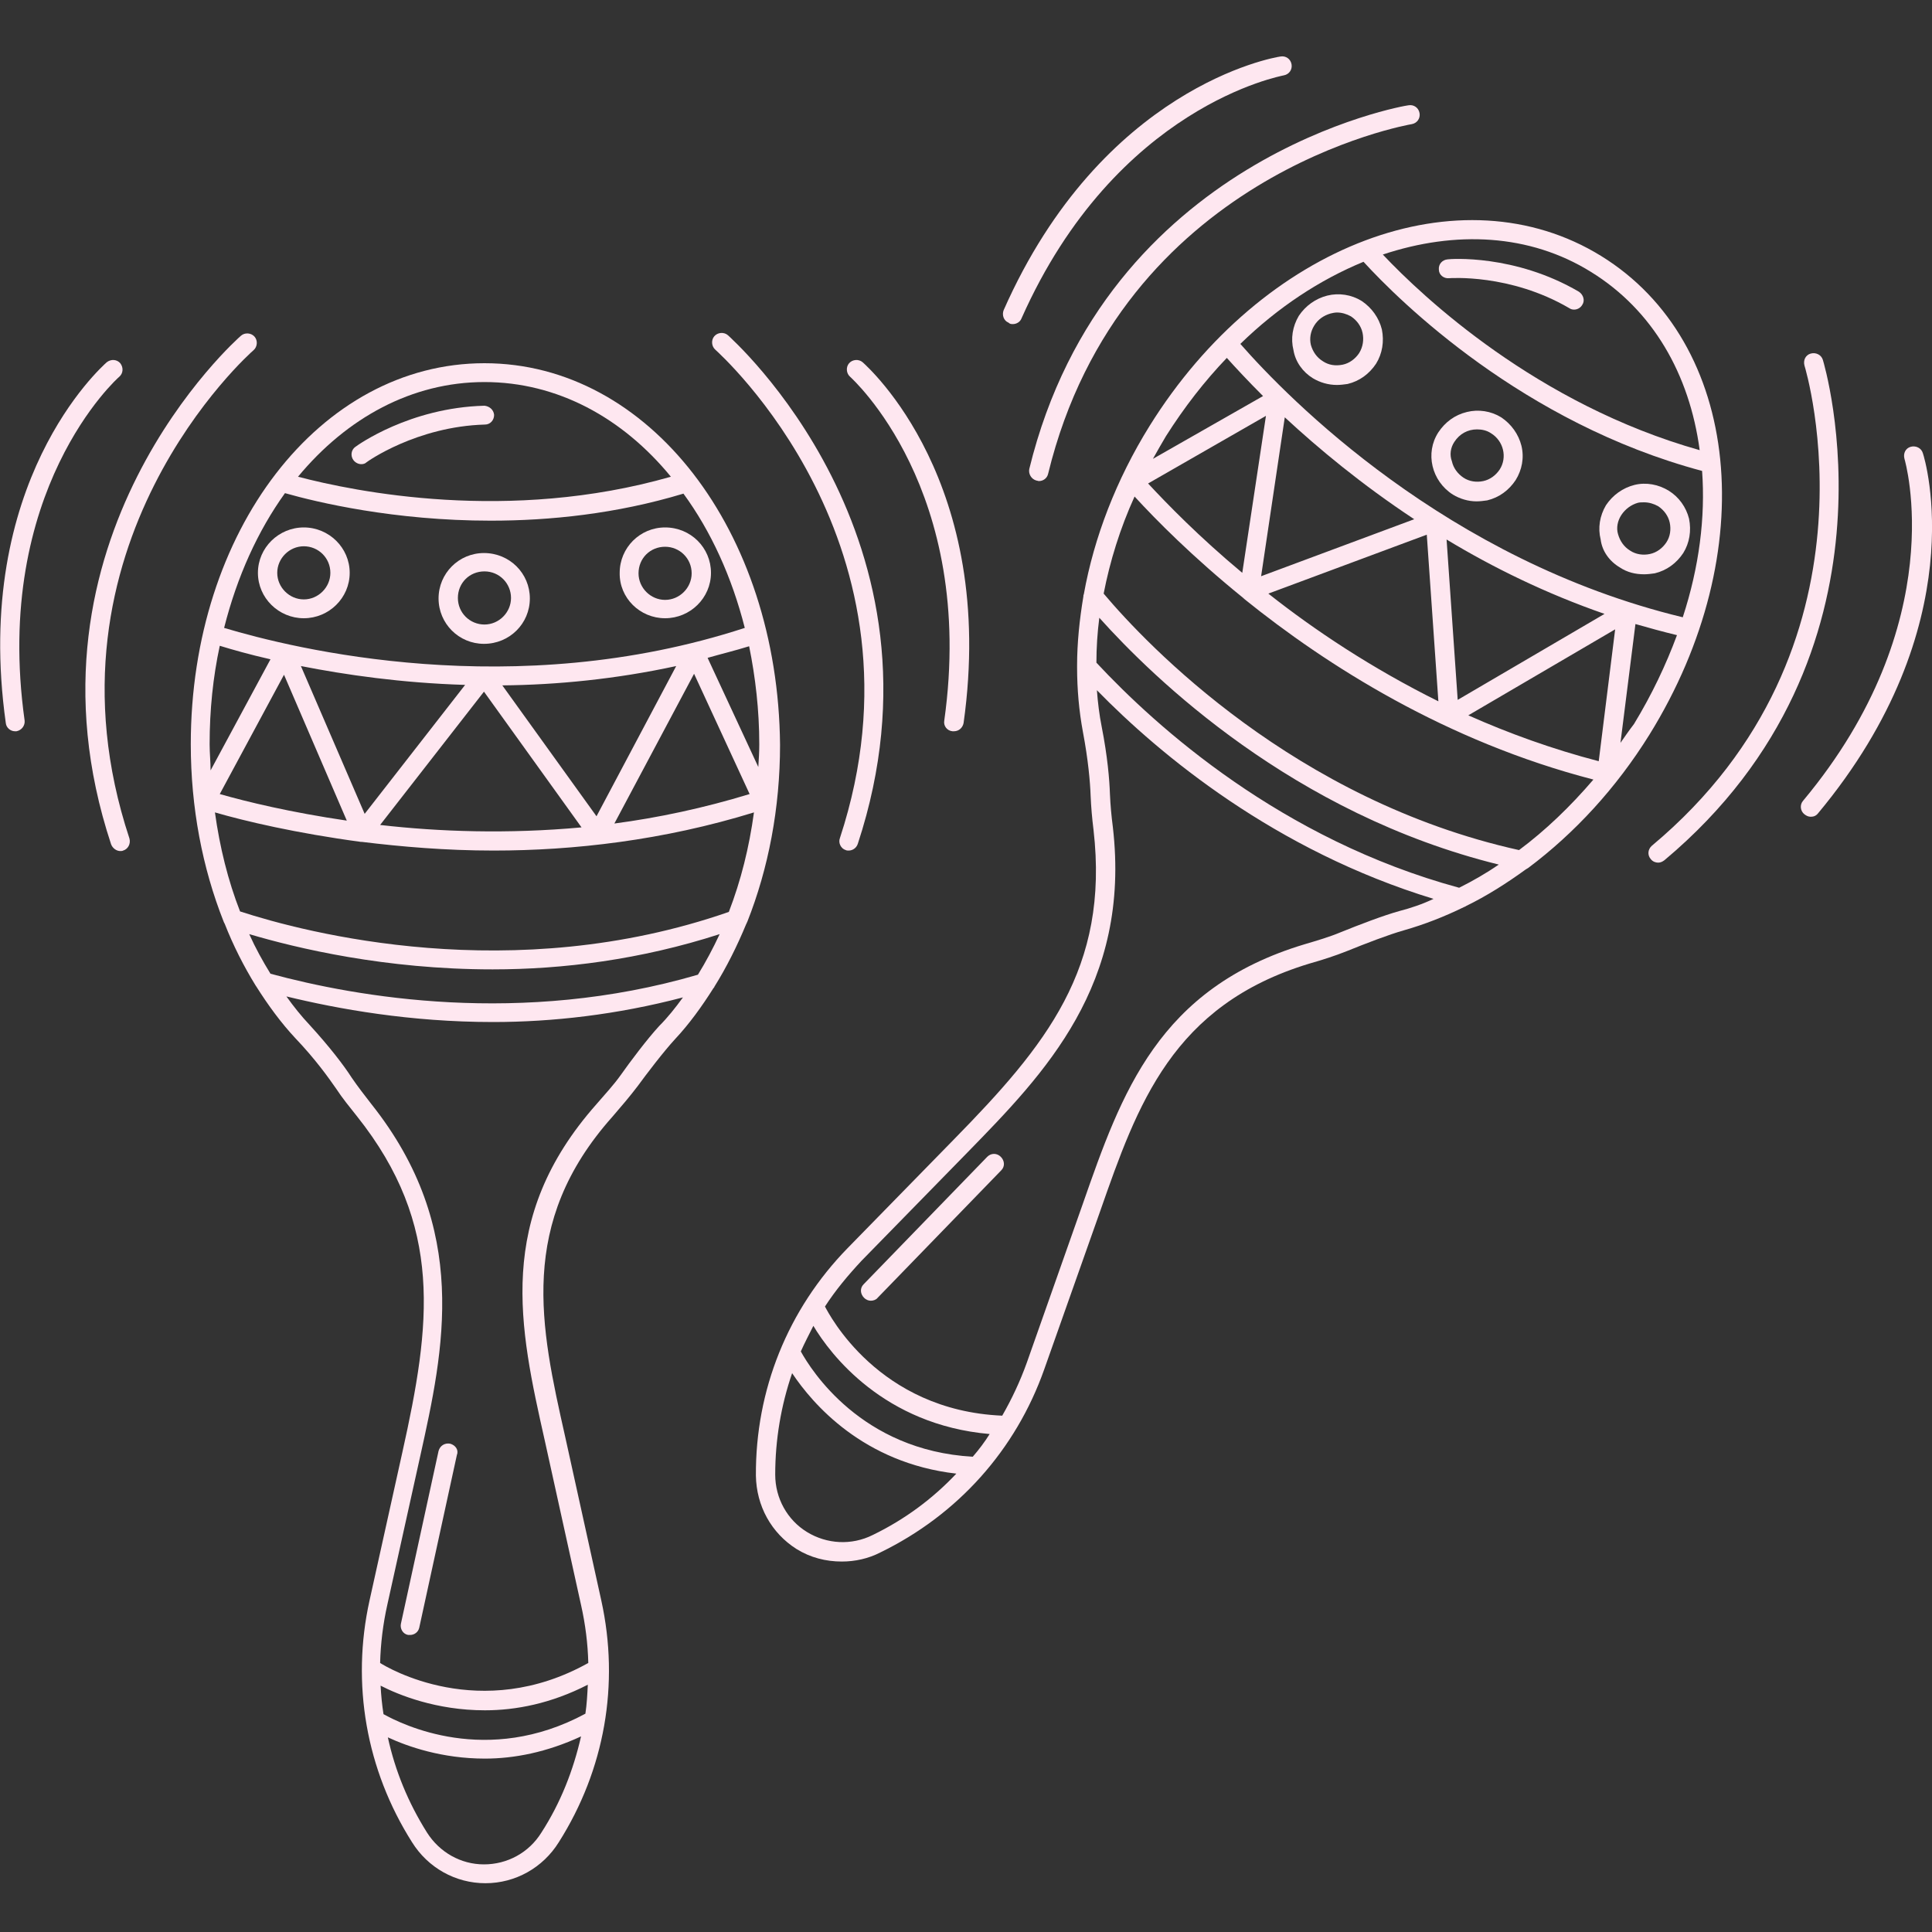 <?xml version="1.0" encoding="utf-8"?>
<!-- Generator: Adobe Illustrator 26.3.1, SVG Export Plug-In . SVG Version: 6.00 Build 0)  -->
<svg version="1.1" id="Calque_1" xmlns="http://www.w3.org/2000/svg" xmlns:xlink="http://www.w3.org/1999/xlink" x="0px" y="0px"
	 viewBox="0 0 400 400" style="enable-background:new 0 0 400 400;" xml:space="preserve">
<rect x="0" y="0" width="400" height="400" fill="#333333" stroke="none"/>
<style type="text/css">
	.st0{display:none;}
	.st1{display:inline;fill:#FEE7F0;}
	.st2{display:inline;fill-rule:evenodd;clip-rule:evenodd;fill:#FEE7F0;}
	.st3{fill-rule:evenodd;clip-rule:evenodd;fill:#FEE7F0;}
	.st4{fill:#FEE7F0;}
</style>
<g class="st0">
	<path class="st1" d="M185.8,178.1l5.4-118.8l-5.3-0.3l-8.1,115.7c-20.5,6.6-32.3,17.2-40.1,28.2c-5.4,7.2-13.4,23.8-9.3,43.5
		c5.9,28.2,18.9,37.3,14.8,52.8c-4,15-45,33.4-23.4,78.5c8.8,15.7,23.6,22.4,23.6,22.4c-13.4-9.3-38.8-47-5.9-83.1
		c31.2-34.3-4.6-40.1-2.1-83.9C137.8,189.2,185.8,178.1,185.8,178.1"/>
	<path class="st1" d="M186.9,64.9l-7.1-0.1c0,0,8.4-34.2-2.2-60.5c0,0,19.8-10.4,40.3,0.9c0,0-16.3-6.3-31.2,0.7
		C186.8,5.9,192,27.5,186.9,64.9"/>
	<path class="st1" d="M198.1,50.6c0,1.3-1.1,2.3-2.4,2.3c-1.3,0-2.3-1.1-2.3-2.4l0.4-34.8c0-1.3,1.1-2.3,2.4-2.3s2.3,1.1,2.3,2.4
		L198.1,50.6"/>
	<path class="st1" d="M207.2,50.7c0,1.3-1.1,2.3-2.4,2.3c-1.3,0-2.3-1.1-2.3-2.4l0.4-34.8c0-1.3,1.1-2.3,2.4-2.3
		c1.3,0,2.3,1.1,2.3,2.4L207.2,50.7"/>
	<path class="st1" d="M185.9,47.3l-9-0.1c-0.5-2-2.3-3.6-4.5-3.6c-2.6,0-4.7,2-4.7,4.6c0,2.6,2,4.7,4.6,4.7c2.2,0,4-1.5,4.5-3.5
		l9,0.1L185.9,47.3"/>
	<path class="st1" d="M186,33.7l-9-0.1c-0.5-2-2.3-3.6-4.5-3.6c-2.6,0-4.6,2-4.7,4.6c0,2.6,2,4.7,4.6,4.7c2.2,0,4-1.5,4.5-3.5l9,0.1
		L186,33.7"/>
	<path class="st1" d="M186.1,20l-9-0.1c-0.5-2-2.3-3.6-4.5-3.6c-2.6,0-4.7,2-4.7,4.6c0,2.6,2,4.6,4.6,4.7c2.2,0,4-1.5,4.5-3.5l9,0.1
		L186.1,20"/>
	<path class="st1" d="M224.2,16.9c-2.2,0-4,1.5-4.5,3.5l-5.2,0c-0.1,0.7-0.2,1.4-0.3,2.1l5.5,0.1c0.5,2,2.3,3.6,4.5,3.6
		c2.6,0,4.6-2,4.7-4.6C228.8,19,226.8,16.9,224.2,16.9"/>
	<path class="st1" d="M224.1,30.5c-2.2,0-4,1.5-4.5,3.5L213,34c-0.1,0.7-0.1,1.4-0.1,2.2l6.7,0.1c0.5,2,2.3,3.6,4.5,3.6
		c2.6,0,4.6-2,4.7-4.6C228.7,32.7,226.6,30.6,224.1,30.5"/>
	<path class="st1" d="M223.9,44.2c-2.2,0-4,1.5-4.5,3.5l-6.8-0.1c0,0.7,0.1,1.4,0.1,2.2l6.7,0.1c0.5,2,2.3,3.6,4.5,3.6
		c2.6,0,4.6-2,4.7-4.6C228.5,46.3,226.5,44.2,223.9,44.2"/>
	<path class="st1" d="M157.7,354c0,0,32.8-18.7,68.9-15.7c0,0-37.7,1.6-69,23.4L157.7,354"/>
	<path class="st1" d="M208.4,59.8l-2.4-0.1l-3.1,280.8c0.8-0.4,1.6-0.8,2.4-1.1L208.4,59.8"/>
	<path class="st1" d="M213.6,60.1l-2.4-0.1l1.1,279.6c0.8-0.4,1.6,0.4,2.4,0L213.6,60.1"/>
	<path class="st1" d="M200.7,59.5L193,344.3c0.8-0.4,1.6-0.8,2.5-1.2l7.7-283.5L200.7,59.5"/>
	<path class="st1" d="M195.3,59.2l-12.2,287.6c0.8-0.4,1.6-0.8,2.5-1.3l12.2-286.2L195.3,59.2"/>
	<path class="st1" d="M177.4,275.6c0.6-13.2,11.8-23.4,25-22.8c12.7,0.6,22.6,11,22.8,23.6c0-0.1,0-0.2,0-0.3
		c0.6-14-10.2-25.9-24.2-26.5c-14-0.6-25.9,10.2-26.5,24.2c-0.6,13,8.7,24.1,21.2,26.2C184.8,297.2,176.9,287.2,177.4,275.6"/>
	<path class="st1" d="M281.2,329.5c-6.9-12.9-17.2-22-18.6-33.9c-1.4-11.9,14.2-28.8,15.1-50.9c0.8-21.5-10.8-35.7-11.7-36.4h0
		c4.3,6.9,7.2,15.2,7.8,25.3c2.5,43.8-37.3,49.5-6.4,84.1c15.2,17,18.4,27.8,18,40.2l0,0h0C285.9,352.4,289.2,344.3,281.2,329.5"/>
</g>
<g class="st0">
	<path class="st2" d="M33,141.2c120.8-24.2,370.7-18.6,359.6-2.8c-7.2,10.2-80.6,5.3-75.7,21.2c-57.8,4-116.3,9.4-175.1,11.2
		c55.2-3.8,111.5-12.7,166.6-16.5c-4.7-17.6,68.4-6.6,76-15.5C396.6,124.7,148.7,122.1,33,141.2z"/>
	<path class="st2" d="M296,125.3c57.4-18.4,91-34.5,91.6-47.1c0.6-11.9-24.7-15.7-46.3-14.5c-27.2,1.5-29.5-7.4-35.2-26.3
		c-4.7-15.6-13.3-31.8-61.1-25.4c-35.1,31.8-70.3,63.5-105.4,95.3c35.9-29.3,74.2-61.8,106.8-91.2c44.4-6,51.7,10.7,56,25.2
		c5.2,17.5,9,28.2,34.2,26.8c20-1.1,42.7,1.6,42.1,12.6C378.1,92.5,349.3,108.3,296,125.3z"/>
	<path class="st2" d="M255.2,42.1c3.4,40.5,8.3,80.4,21.5,117.1c3.7-0.3,7.4-0.6,11.1-0.9C274.5,123.7,264.5,83.4,255.2,42.1z"/>
	<path class="st2" d="M254.7,40.6c2.2,0,3.9,0.6,3.9,1.4c0,0.1,0,0.2-0.1,0.3c-0.3-0.4-1.3-0.7-2.5-0.7c-1.4,0-2.6,0.4-2.6,0.9
		c0,0.4,0.9,0.8,2,0.9c-0.2,0-0.5,0-0.7,0c-2.2,0-3.9-0.6-3.9-1.4C250.8,41.3,252.5,40.6,254.7,40.6z"/>
	<path class="st2" d="M309.1,234.3L108,265.8c69.9-8.5,139.9-17.1,209.8-25.6c-3.6-23.4-4.7-49-0.3-73.6
		C310,188.1,307.1,211.5,309.1,234.3z"/>
	<path class="st2" d="M384.1,201.7c-32.6,3.1-51.8,10.4-62.1,20.5c20.6-9.4,43.4-14.1,67.1-16.5c3.4-0.4,5.9-2.8,5.8-5.7
		c-0.7-19.3-1-38.7-1.1-58c-3.1,17.8-4.1,35.9-3.8,54C390,199,387.5,201.4,384.1,201.7z"/>
	<path class="st2" d="M339.1,227.4c2,26.5,5.1,57.3,8.3,82.2c0.6,4.7,7.8,2,8.7-2.2c7.2-32.9,0.2-94.7,20.5-98.9
		c-28.3,5.6-17.6,63.9-22.8,95.4c-0.7,4-4.1,5.6-4.5,1.1C347.4,281.2,344.5,245.4,339.1,227.4z"/>
	<path class="st2" d="M88.1,250.2c-2.8,22.7-6.8,49.1-10.7,70.4c-0.7,4-7.9,1.7-8.7-1.9c-6.3-28.2,0.8-76.8-18.1-84.2
		c28.2,4.8,16.2,54.3,20.5,81.2c0.5,3.4,4,4.8,4.5,1C78.3,296.3,82.2,265.6,88.1,250.2z"/>
	<path class="st2" d="M36.8,175c-1.3-10.9-2.5-21.9-3.8-32.8c-0.2,9.7-0.4,19.4-0.7,29c-0.1,3.7-3,6.7-7.2,7.6
		c-6.4,1.2-12.8,2.4-19.1,3.7c-0.6,0.1-1,0.5-0.9,1c0.3,10.1,0.7,20.2,1,30.3c0.7-9.1,1.4-18.2,2.1-27.3c0-0.5,0.5-0.9,1.1-1
		c6.5-0.6,12.9-1.2,19.4-1.9C33.7,183.1,37.3,179.3,36.8,175z"/>
	<path class="st2" d="M105.7,225.6c-0.3,0.9-0.7,1.7-1,2.6c-29.1-13.3-58.4-26.6-89.8-38.1C44,197.3,74.7,211.2,105.7,225.6z"/>
	<path class="st2" d="M106,263.8c-28.6-16-65.6-34.9-96.5-49.4c28.2,9.9,64.6,27.9,94.6,44.9l-1.1-33.1c0-0.6,0.5-1.2,1.2-1.3
		c8-1.5,16-3.1,23.9-4.6c5.3-1,8.9-4.9,9.1-9.5c0.3-12.1,0.6-24.2,0.8-36.3c1.6,13.7,3.1,27.4,4.7,41.1c0.6,5.4-3.9,10.2-10.2,10.8
		c-8.1,0.8-16.2,1.6-24.2,2.3c-0.7,0.1-1.3,0.6-1.3,1.2C106.7,233,110.1,258.3,106,263.8z"/>
	<polygon class="st2" points="150.4,163.2 151.6,161.1 165.8,113 98.4,106 87.4,139 96.9,102.3 175.1,111 159.9,163.1 	"/>
	<path class="st2" d="M174.5,287.1c1.8,32.7,4.5,70.5,7.4,101.1c0.5,5.8,7.6,2.4,8.5-2.7c4.9-27.5,4.7-69,8.1-94.6
		c2.5-19,30.1-25.5,41.8-25.5c0.7,0,1.3-0.2,1.8-0.6s0.7-0.9,0.7-1.5c-0.1-3.6-0.4-8.8-0.4-11.3c-1.7,0.2-3.4,0.4-5,0.7
		c0,1.7,0,3.3,0,5c0,1-0.9,1.9-2.1,2c-21.8,3-36.4,12.2-41,30.8c-6.1,24.6-2.4,64.2-6,90.7c-0.7,4.9-4.1,6.9-4.4,1.4
		C182.1,353.5,179.6,309.3,174.5,287.1z"/>
	<path class="st2" d="M135.2,172c-22.7-6.9-86.9-24.9-98.6-28.4C65.7,148.7,107.5,158,135.2,172z"/>
	<path class="st2" d="M131.7,215.7c-17.1-8.2-72.5-26.9-84.3-29.8C72.5,191.8,108.4,202.1,131.7,215.7z"/>
</g>
<g class="st0">
	<path class="st3" d="M225.8,341.6c0,0-0.1,0.2-0.2,0.4s-0.5,1-0.9,1.8c-1,2-1,2.1-2.4,3.5c-1.3,1.4-2.9,2.4-3.9,2.6
		c-0.3,0.1-0.6,0.2-0.7,0.3s-0.4,0.2-0.6,0.2c-0.3,0-0.6,0.1-0.6,0.2c-0.1,0.2-1.1,0.2-4.3,0.2c-3.2,0-4.2-0.1-4.3-0.2
		c0-0.1-0.2-0.2-0.4-0.2s-0.5-0.1-0.7-0.2s-0.7-0.4-1.2-0.6c-2.3-1.1-2.7-2.2-1.2-3.4c0.4-0.3,0.8-0.6,0.8-0.6
		c0.1,0,0.5-0.3,1.1-0.5c0.5-0.2,1.1-0.5,1.3-0.6s0.6-0.2,1-0.3c0.4-0.1,0.7-0.2,0.8-0.3s0.3-0.2,0.6-0.2c0.3,0,0.5-0.1,0.5-0.2
		s0.6-0.2,1.2-0.3s1.3-0.2,1.3-0.3c0.1-0.1,0.8-0.2,1.7-0.3c0.9-0.1,1.7-0.2,1.7-0.3c0.1-0.1,0.6-0.2,1.2-0.2s1.2-0.1,1.3-0.2
		s0.9-0.2,1.8-0.2C224,341.5,225.8,341.5,225.8,341.6 M208.1,286.9c0.2,0.4,0.4,0.7,0.5,0.7c0.1,0,0.2,0.1,0.2,0.2s0.3,0.9,0.8,1.8
		s0.8,1.9,0.9,2.2c0.1,0.3,0.2,0.7,0.3,0.8c0.1,0.1,0.2,0.6,0.3,1c0.1,0.5,0.2,0.8,0.3,0.8c0.1,0,0.2,0.3,0.2,0.7
		c0,0.4,0.1,0.7,0.2,0.7c0.1,0,0.2,0.6,0.3,1.4c0.1,0.7,0.2,1.4,0.3,1.4s0.2,0.8,0.3,1.7c0.1,0.9,0.2,1.8,0.4,2
		c0.3,0.4,0.3,14.4,0,14.7c-0.1,0.1-0.2,0.4-0.2,0.6c0,0.5-0.8,2-1.1,2.2c-0.4,0.1-1.9-1.4-2.1-2.1c-0.1-0.2-0.2-0.5-0.3-0.5
		c-0.1,0-0.2-0.1-0.2-0.3s-0.1-0.6-0.3-0.9c-0.2-0.3-0.3-0.7-0.3-0.9c0-0.2-0.1-0.4-0.2-0.4s-0.2-0.5-0.3-1.1s-0.2-1.1-0.3-1.2
		c-0.1-0.1-0.2-0.8-0.3-1.6s-0.2-1.6-0.3-1.6s-0.2-0.6-0.2-1.1c0-0.7-0.1-1.1-0.2-1.1c-0.3-0.1-0.3-19.5,0-19.9
		c0.1-0.1,0.2-0.6,0.2-1l0-0.8l0.5,0.6C207.6,285.9,207.9,286.5,208.1,286.9 M204.3,249.9c-0.1,13.7-0.1,18.1-0.3,18.2
		c-0.1,0-0.2,0.7-0.2,2c0,1.1-0.1,3-0.1,4.3l-0.1,2.3l-0.6-0.2c-0.3-0.1-0.8-0.3-1-0.4c-0.2-0.1-0.8-0.2-1.4-0.3
		c-0.6-0.1-1.1-0.2-1.1-0.3c-0.2-0.3-8.1-0.2-8.2,0.1c-0.1,0.3-10.1,0.4-10.3,0c0-0.1-0.2-0.2-0.4-0.2c-0.7,0-2.6-1.2-3.8-2.4
		c-1.1-1.1-2.6-3.7-2.6-4.5c0-0.2-0.1-0.4-0.2-0.5c-0.2-0.1-0.2-1-0.2-4c0-2.9,0.1-4,0.2-4.1c0.1-0.1,0.2-0.5,0.2-0.8
		c0-0.3,0.1-0.8,0.3-1.1c0.2-0.3,0.3-0.7,0.3-1c0-0.2,0.1-0.5,0.2-0.5s0.2-0.4,0.3-0.8s0.2-0.7,0.3-0.7s0.2-0.3,0.3-0.6
		c0.1-0.3,0.2-0.7,0.3-0.7c0.1-0.1,0.4-0.7,1.1-1.9c0.2-0.4,0.4-0.7,0.4-0.8s0.5-0.8,1.1-1.5c0.5-0.8,1.1-1.5,1.1-1.7
		c0.1-0.1,0.4-0.5,0.6-0.8c2.5-3,4.5-5,7.3-7.4c0.3-0.2,0.9-0.8,1.4-1.2c1.4-1.2,1.6-1.4,2.9-2.3c0.6-0.5,1.4-1.1,1.8-1.4
		s0.9-0.7,1.1-0.9c0.3-0.2,0.7-0.6,1-0.8c0.2-0.2,0.6-0.5,0.8-0.6c0.4-0.3,0.6-0.4,1.6-1.3c0.2-0.2,0.8-0.6,1.2-1
		c0.5-0.4,1-0.9,1.2-1.1c0.2-0.2,1-0.9,1.7-1.6l1.3-1.2l0.1,2.7C204.3,230.6,204.3,240,204.3,249.9 M211.3,181.4
		c0.3,0.4,0.7,0.9,0.8,1c0.5,0.6,1.2,1.9,1.4,2.3c0.1,0.3,0.2,0.5,0.3,0.5s0.2,0.4,0.3,0.8c0.1,0.4,0.2,0.8,0.3,0.8s0.2,0.6,0.3,1.4
		c0.1,0.8,0.2,1.5,0.3,1.6c0.1,0.1,0.2,1.6,0.2,3.4s-0.1,3.3-0.2,3.4c-0.1,0.1-0.2,0.8-0.3,1.6c-0.1,0.8-0.2,1.6-0.3,1.7
		c-0.1,0.1-0.2,0.6-0.3,1.1c-0.1,0.5-0.2,1.1-0.3,1.2c-0.1,0.2-0.3,0.8-0.5,1.4s-0.4,1.3-0.6,1.7c-0.1,0.3-0.3,0.7-0.3,0.9
		c0,0.2-0.1,0.4-0.2,0.4c-0.1,0.1-0.2,0.3-0.2,0.4c0,0.4-2.9,6.3-3.5,7.1c-0.8,1.1-0.8,1.4-0.6-6.8c0.1-4.7,0.2-7.9,0.3-8
		c0.1-0.1,0.2-1,0.2-2s0.1-1.8,0.2-1.9s0.2-1.4,0.3-3.1c0.1-1.6,0.2-3,0.3-3c0.1,0,0.2-1,0.3-2.3c0.1-1.2,0.2-2.4,0.3-2.5
		c0.1-0.1,0.2-0.6,0.3-1.2C210.3,180.2,210.4,180.1,211.3,181.4 M143.7,63.4c-0.6,0.4-2,1.1-3.1,1.6s-2.1,1-2.3,1.1
		c-0.2,0.1-0.6,0.2-0.9,0.3c-0.3,0.1-0.7,0.2-0.7,0.3c-0.1,0.1-0.3,0.2-0.4,0.2c-0.2,0-0.6,0.1-0.9,0.3c-0.3,0.2-0.7,0.3-0.8,0.3
		c-0.1,0-0.3,0.1-0.3,0.2s-0.3,0.2-0.7,0.3s-1,0.2-1.3,0.4c-0.3,0.2-0.7,0.3-0.9,0.3c-0.2,0-0.4,0.1-0.4,0.2
		c-0.1,0.1-0.3,0.2-0.5,0.2c-0.2,0-0.4,0.1-0.4,0.2c0,0.1-0.4,0.2-0.8,0.3c-0.4,0.1-0.9,0.2-1.1,0.3s-0.3,0.2-0.5,0.1
		c-0.2-0.1-0.1-0.1,0.1-0.2c0.2-0.1,0.4-0.2,0.5-0.3c0.1-0.1,2.8-1.5,5.8-2.9c0.7-0.3,1.4-0.6,1.5-0.6c0.1,0,0.2-0.1,0.2-0.2
		s0.1-0.2,0.2-0.2s0.5-0.1,0.8-0.3c0.3-0.2,0.8-0.3,1.1-0.4s0.6-0.2,0.6-0.3s0.2-0.2,0.4-0.2s0.4-0.1,0.5-0.2s0.4-0.2,0.9-0.3
		c0.4-0.1,0.8-0.2,0.8-0.3s0.4-0.2,0.8-0.3c0.4-0.1,0.9-0.2,1-0.3c0.1-0.1,0.4-0.2,0.7-0.2C144.7,62.6,144.7,62.7,143.7,63.4
		 M189.3,0.2c-0.1,0.1-1,0.2-2.1,0.3c-1.1,0.1-2.2,0.2-2.4,0.3S184.1,1,183.6,1c-0.4,0-0.8,0.1-0.8,0.2s-0.7,0.2-1.5,0.3
		s-1.5,0.2-1.5,0.3c0,0.1-0.6,0.2-1.4,0.3c-0.8,0.1-1.5,0.2-1.6,0.3s-0.4,0.2-0.8,0.2s-0.7,0.1-0.7,0.2c0,0.1-0.6,0.2-1.2,0.3
		s-1.3,0.2-1.3,0.3c-0.1,0.1-0.6,0.2-1.1,0.3s-1.1,0.2-1.1,0.3c-0.1,0.1-1.5,0.5-3,0.7c-0.3,0.1-0.6,0.2-0.6,0.3
		c0,0.1-0.5,0.2-1.1,0.3s-1.1,0.2-1.1,0.3c-0.1,0.1-0.5,0.2-1,0.3c-0.5,0.1-0.9,0.2-1,0.3s-0.4,0.2-0.7,0.2s-0.6,0.1-0.7,0.2
		s-0.5,0.2-1,0.3s-0.9,0.2-0.9,0.3c0,0.1-0.4,0.2-0.9,0.3s-0.9,0.2-1,0.3s-0.3,0.2-0.6,0.2s-0.5,0.1-0.5,0.2c0,0.1-0.4,0.2-0.9,0.3
		c-0.5,0.1-0.9,0.2-0.9,0.3s-0.4,0.2-0.8,0.3c-0.4,0.1-0.9,0.2-1,0.3s-0.7,0.3-1.4,0.5s-1.2,0.4-1.3,0.5c-0.1,0.1-0.5,0.2-0.9,0.3
		c-0.4,0.1-0.7,0.2-0.7,0.3c0,0.1-0.1,0.2-0.3,0.2c-0.2,0-0.6,0.1-0.9,0.3s-0.7,0.3-0.9,0.3s-0.4,0.1-0.4,0.2s-0.3,0.2-0.7,0.3
		c-0.4,0.1-0.7,0.2-0.7,0.3s-0.1,0.2-0.3,0.2c-0.2,0-0.8,0.2-1.3,0.5c-2,0.9-3.6,1.7-3.8,1.7c-0.1,0-0.2,0.1-0.2,0.2
		c0,0.1-0.1,0.2-0.2,0.2c-0.2,0-3.8,1.7-4,1.9c-0.1,0.1-0.7,0.4-1.3,0.8c-1.3,0.7-6.2,3.7-6.3,3.9c-0.1,0.1-0.5,0.4-1.1,0.8
		c-0.5,0.4-1.1,0.7-1.2,0.9c-0.1,0.1-0.4,0.3-0.6,0.5c-0.2,0.2-0.6,0.5-0.8,0.6c-0.2,0.2-0.7,0.5-0.9,0.8c-0.8,0.6-1.3,1-2.3,2
		c-0.5,0.5-1.2,1-1.4,1.3c-2.2,1.9-6.8,6.8-8.6,9.2c-0.4,0.5-0.8,1-0.8,1c-0.1,0-0.6,0.8-1.2,1.6s-1.2,1.6-1.2,1.7
		c-0.3,0.4-2.3,3.7-2.6,4.4c-0.2,0.4-0.4,0.8-0.5,0.9c-0.2,0.2-1.9,4-1.9,4.2c0,0.1-0.1,0.4-0.3,0.7c-0.2,0.3-0.3,0.8-0.3,1
		s-0.1,0.4-0.2,0.4s-0.2,0.2-0.2,0.5c0,0.3-0.1,0.5-0.2,0.5s-0.2,0.5-0.3,1.1s-0.2,1.1-0.3,1.1c-0.1,0-0.2,0.6-0.3,1.4
		c-0.1,0.7-0.2,1.4-0.3,1.5c-0.2,0.1-0.2,6.8,0,6.9c0.1,0.1,0.2,0.5,0.3,0.9s0.2,0.9,0.3,1.1c1.9,4,4.1,6,7.1,6.5
		c0.4,0.1,0.8,0.2,0.9,0.3c0.2,0.3,6.3,0.2,6.6-0.1c0.1-0.1,0.3-0.2,0.4-0.1s-0.1,0.3-0.4,0.5c-1.8,1.1-4.3,3.7-4.5,4.7
		c-0.1,0.3-0.2,0.5-0.2,0.5c-0.3,0-0.6,2.3-0.4,3.2c0.5,1.8,1.8,3,3.1,3c0.2,0,0.4,0.1,0.5,0.2c0.2,0.2,6.6,0.3,6.6,0
		c0-0.1,0.7-0.2,1.4-0.3c0.8-0.1,1.5-0.2,1.6-0.3c0.1-0.1,0.3-0.2,0.6-0.2s0.5-0.1,0.5-0.2s0.5-0.2,1.1-0.3s1.1-0.2,1.1-0.3
		c0-0.1,0.3-0.2,0.7-0.3c0.4-0.1,1-0.3,1.5-0.5c0.4-0.2,1.1-0.4,1.5-0.5s0.6-0.2,0.6-0.3c0-0.1,0.4-0.2,0.8-0.3
		c0.4-0.1,0.8-0.2,0.8-0.3s0.1-0.2,0.3-0.2c0.1,0,0.5-0.1,0.8-0.3s0.7-0.3,1-0.3c0.2,0,0.4-0.1,0.4-0.2c0-0.1,0.3-0.2,0.7-0.3
		s0.7-0.2,0.8-0.3c0.1-0.1,0.3-0.2,0.5-0.2c0.3,0,1.2-0.3,2.1-0.8c0.2-0.1,0.6-0.2,1-0.3c0.4-0.1,0.7-0.2,0.7-0.3s0.4-0.2,0.9-0.3
		s0.9-0.2,1-0.3s0.3-0.2,0.6-0.2s0.5-0.1,0.6-0.2c0.1-0.1,0.6-0.2,1.2-0.3s1.1-0.2,1.1-0.3s0.6-0.2,1.2-0.3s1.3-0.2,1.4-0.3
		c0.1-0.1,0.4-0.2,0.8-0.2s0.8-0.1,0.9-0.2c0.3-0.3,6.6-0.3,6.7,0c0,0.1,0.2,0.2,0.4,0.2s0.6,0.4,1,0.8c1.6,1.7,0.7,3.8-2.6,6.5
		c-0.7,0.6-1.4,1.2-1.4,1.2s-0.4,0.3-0.9,0.5c-0.9,0.5-1.5,0.8-1.6,1c-0.1,0.1-0.7,0.4-2.3,1.3c-0.5,0.2-1.6,0.8-2.4,1.2
		c-0.8,0.4-1.9,0.9-2.3,1.1c-0.4,0.2-1,0.4-1.3,0.5c-0.3,0.1-0.6,0.2-0.6,0.3c-0.1,0.1-0.2,0.2-0.4,0.2s-0.6,0.1-0.9,0.3
		c-0.3,0.2-0.7,0.3-0.8,0.3c-0.1,0-0.3,0.1-0.3,0.2s-0.3,0.2-0.7,0.3s-0.9,0.2-1.2,0.4c-0.3,0.2-0.7,0.3-0.9,0.3s-0.3,0.1-0.3,0.2
		c0,0.1-0.2,0.2-0.5,0.2s-0.5,0.1-0.5,0.2s-0.3,0.2-0.8,0.3c-0.4,0.1-0.8,0.2-0.8,0.3s-0.1,0.2-0.3,0.2c-0.4,0-1.5,0.5-4.6,1.9
		c-5.7,2.7-9.8,6.9-10.2,10.4c-0.2,2.3,0.4,3.7,1.9,4.2c0.4,0.1,0.8,0.3,0.9,0.4c0.3,0.2,3.7,0.2,3.8,0c0.1-0.1,0.4-0.2,0.7-0.2
		c0.6,0,2.3-0.5,2.9-0.8c0.2-0.1,0.5-0.2,0.7-0.2c0.2,0,0.6-0.1,0.9-0.3c0.3-0.2,0.8-0.3,1.1-0.4s0.6-0.2,0.7-0.3
		c0.1-0.1,0.3-0.2,0.5-0.2s0.4-0.1,0.4-0.2s0.3-0.2,0.6-0.3c0.3-0.1,1-0.3,1.5-0.6c0.5-0.3,1.1-0.5,1.2-0.5s0.2-0.1,0.2-0.2
		c0-0.1,0.1-0.2,0.2-0.2c0.2,0,3.8-1.7,4-1.9c0.1-0.1,0.6-0.3,1.1-0.7c0.6-0.3,1.8-0.9,2.7-1.4c4.5-2.4,9.3-4.7,10.2-5
		c0.3-0.1,0.6-0.2,0.6-0.3c0.1-0.1,0.2-0.2,0.4-0.2c0.3,0,1.2-0.4,2-0.8c0.2-0.1,0.6-0.2,1-0.3c0.4-0.1,0.8-0.2,0.9-0.3
		s0.6-0.2,1-0.3s0.9-0.2,0.9-0.3s0.3-0.2,0.6-0.2c0.3,0,0.6-0.1,0.7-0.2c0.1-0.1,0.9-0.2,1.7-0.3c0.8-0.1,1.5-0.2,1.6-0.3
		c0.1-0.2,1.6-0.2,1.6,0c0,0.1,0.2,0.2,0.4,0.2c0.4,0,1.2,0.8,1.2,1.2c0,0.7-1.3,2.3-3.1,3.9c-1.2,1-7.1,4.3-7.8,4.3
		c-0.1,0-0.2,0.1-0.2,0.2s-0.4,0.2-0.8,0.3c-0.4,0.1-0.8,0.2-0.8,0.3s-0.2,0.2-0.4,0.2s-0.4,0.1-0.4,0.2s-0.4,0.2-0.9,0.3
		c-0.5,0.1-0.9,0.2-0.9,0.3s-0.4,0.2-0.8,0.3s-0.9,0.2-1.1,0.3c-0.5,0.2-2.2,0.8-2.6,0.8c-0.2,0-0.3,0.1-0.3,0.2s-0.4,0.2-0.9,0.3
		s-1,0.2-1.1,0.3c-0.1,0.1-0.5,0.2-1,0.3c-0.5,0.1-0.9,0.2-1,0.3s-0.4,0.2-0.7,0.2c-0.3,0-0.6,0.1-0.7,0.2s-0.4,0.2-0.9,0.3
		c-0.4,0.1-0.8,0.2-0.9,0.3s-0.3,0.2-0.5,0.2s-0.7,0.1-1,0.3s-0.7,0.3-0.8,0.3c-0.1,0-0.3,0.1-0.3,0.2c0,0.1-0.1,0.2-0.3,0.2
		c-0.6,0-4,1.6-5.7,2.8c-4.5,3-6.6,7.1-5.1,10c0.6,1.1,2,2,3.2,2c0.3,0,0.6,0.1,0.6,0.2c0,0.1,0.7,0.2,1.8,0.2c1,0,1.8-0.1,1.8-0.2
		c0-0.1,0.8-0.2,1.8-0.3s1.8-0.2,1.9-0.3c0.1-0.1,0.5-0.2,0.9-0.3c0.4-0.1,1-0.2,1.2-0.3c0.2-0.1,0.5-0.3,0.7-0.4
		c0.2-0.1,0.6-0.2,1-0.3c0.4-0.1,0.8-0.2,0.9-0.3c1.1-0.6,4.1-1.9,4.2-1.9c0.1,0,0.2-0.1,0.2-0.2s0.4-0.3,0.8-0.5s0.8-0.4,0.9-0.5
		s0.7-0.4,1.4-0.8c0.7-0.4,1.4-0.7,1.4-0.8s0.3-0.2,0.6-0.3c0.3-0.1,0.9-0.5,1.5-0.8s1.5-0.9,2.1-1.2s1.1-0.6,1.2-0.7
		c0.5-0.4,6.6-3.6,8.2-4.2c0.5-0.2,1.2-0.5,1.5-0.7c0.3-0.1,0.9-0.4,1.2-0.5s0.8-0.3,0.9-0.4c0.1-0.1,0.6-0.2,1-0.3s0.9-0.2,0.9-0.3
		c0.1-0.1,0.6-0.2,1.3-0.3s1.4-0.2,1.6-0.3c0.3-0.2,0.5-0.2,0.7,0c0.1,0.1,0.4,0.2,0.6,0.2c0.5,0,0.4,0.2-0.1,1.2
		c-0.9,1.5-5,5.2-5.6,5.2c-0.1,0-0.2,0.1-0.2,0.2s-0.2,0.2-0.4,0.3c-0.2,0.1-0.5,0.2-0.5,0.2c-0.2,0.2-2.5,1.4-4.5,2.3
		c-0.7,0.3-1.5,0.7-1.7,0.8c-0.2,0.1-0.4,0.2-0.6,0.2c-0.1,0-0.5,0.1-0.8,0.3c-0.3,0.2-1.1,0.4-1.7,0.6s-1.1,0.4-1.1,0.5
		c-0.1,0.1-0.4,0.2-0.8,0.2c-0.4,0.1-0.9,0.2-1.1,0.3c-0.2,0.1-0.9,0.3-1.5,0.5c-0.7,0.2-1.2,0.4-1.2,0.5s-0.4,0.2-1,0.3
		c-0.5,0.1-1,0.2-1,0.3s-0.4,0.2-0.9,0.3s-1,0.2-1.1,0.3c-0.1,0.1-0.3,0.2-0.6,0.2c-0.3,0-0.5,0.1-0.5,0.2s-0.4,0.2-0.9,0.3
		c-0.5,0.1-0.9,0.2-0.9,0.3s-0.4,0.2-0.9,0.3s-0.9,0.2-1,0.3s-0.2,0.2-0.4,0.2c-0.3,0-1.3,0.4-2,0.8c-0.2,0.1-0.4,0.2-0.6,0.2
		c-0.2,0-3.8,1.7-4,1.9c-0.1,0.1-0.4,0.3-0.8,0.5c-0.4,0.2-0.8,0.5-0.9,0.6s-0.7,0.6-1.3,1.1c-0.6,0.5-1.3,1.2-1.6,1.6
		s-0.7,0.9-0.9,1.2c-0.2,0.2-0.6,0.9-0.8,1.5c-0.3,0.6-0.6,1.2-0.6,1.4c-0.2,0.4-0.2,4.3,0,4.5c0.1,0.1,0.2,0.3,0.2,0.5
		c0,0.8,2.5,2.7,3.5,2.7c0.1,0,0.4,0.1,0.5,0.2c0.3,0.3,6.6,0.3,7,0c0.1-0.1,0.8-0.3,1.4-0.4s1.1-0.2,1.2-0.3
		c0.1-0.1,0.3-0.2,0.6-0.2c0.3,0,0.5-0.1,0.5-0.2c0-0.1,0.4-0.2,0.9-0.3c0.5-0.1,0.9-0.2,0.9-0.3c0-0.1,0.4-0.2,0.8-0.3
		c0.4-0.1,0.8-0.2,0.8-0.3c0-0.1,0.1-0.2,0.3-0.2c0.2,0,0.7-0.2,1.3-0.5c0.5-0.3,1.2-0.5,1.5-0.6c0.3-0.1,0.6-0.2,0.6-0.3
		s0.1-0.2,0.3-0.2s0.7-0.2,1.2-0.5s1.5-0.8,2.2-1.1s1.4-0.7,1.4-0.8c0.1-0.1,0.3-0.2,0.6-0.3c0.3-0.1,0.5-0.2,0.6-0.3
		c0.1-0.1,0.7-0.4,1.5-0.9c0.8-0.4,2-1.1,2.8-1.5s1.6-0.9,1.8-1c0.3-0.1,0.5-0.3,0.6-0.3c0.1-0.1,0.4-0.3,0.8-0.5
		c0.8-0.4,2.5-1.4,3.1-1.7c0.2-0.1,0.5-0.3,0.5-0.3c0.2-0.2,3.8-1.9,4-1.9c0.1,0,0.2-0.1,0.2-0.2s0.1-0.2,0.2-0.2
		c0.1,0,0.5-0.1,0.8-0.3c0.3-0.1,1.1-0.4,1.7-0.6s1.1-0.4,1.2-0.5c0.1-0.1,0.6-0.2,1.1-0.3c0.5-0.1,1-0.2,1.1-0.3
		c0.5-0.4,3.2-0.2,3.7,0.2c0.4,0.4,0.6,1,0.2,1c-0.1,0-0.2,0.2-0.2,0.4c0,1.5-2.6,4.7-5.6,6.9c-0.9,0.6-1.7,1.2-1.8,1.3
		c-0.5,0.4-5.6,3-7.4,3.8c-0.6,0.3-1.5,0.7-2,0.9c-0.5,0.2-1,0.4-1.2,0.4s-0.3,0.1-0.4,0.2c-0.1,0.1-0.3,0.2-0.4,0.2
		c-0.2,0-0.5,0.1-0.8,0.2c-0.3,0.1-1,0.4-1.6,0.6c-0.6,0.2-1.2,0.4-1.2,0.5c-0.1,0.1-0.5,0.2-1,0.3s-1,0.2-1,0.3
		c-0.1,0.1-0.5,0.2-1,0.3c-0.5,0.1-0.9,0.2-1,0.3s-0.3,0.2-0.6,0.2s-0.5,0.1-0.6,0.2c-0.1,0.1-0.5,0.2-1,0.3c-0.5,0.1-0.9,0.2-1,0.3
		s-0.5,0.2-1,0.3c-0.5,0.1-0.9,0.2-1,0.3c-0.1,0.1-0.3,0.2-0.5,0.2s-0.4,0.1-0.4,0.2s-0.3,0.2-0.7,0.3c-0.7,0.1-1.5,0.4-2.4,0.9
		c-0.2,0.1-0.5,0.2-0.6,0.2c-0.2,0-0.3,0.1-0.3,0.2c0,0.1-0.1,0.2-0.2,0.2c-1.5,0-5.4,3.1-6.2,4.8c-0.2,0.5-0.5,1.1-0.6,1.3
		c-0.3,0.6-0.3,4.9,0,5.3c0.1,0.1,0.2,0.5,0.2,0.8s0.1,0.5,0.2,0.5c0.1,0,0.2,0.2,0.2,0.4c0,1.1,2.7,5.6,4.8,8.1c2,2.3,5.9,5,7.3,5
		c0.2,0,0.4,0.1,0.4,0.2c0,0.1,0.5,0.2,1.1,0.3c0.6,0.1,1.1,0.2,1.1,0.3c0,0.2,0.6,0.3,2.9,0.6c0.9,0.1,1.8,0.3,2.1,0.4
		c0.6,0.3,12.2,0.3,12.5,0c0.1-0.1,1.3-0.3,2.5-0.3c1.2-0.1,2.3-0.2,2.4-0.3s0.7-0.2,1.3-0.2s1.2-0.1,1.2-0.2s1.1-0.2,2.4-0.3
		c1.5-0.1,2.5-0.2,2.6-0.4c0.2-0.3,13.4-0.3,13.8,0c0.1,0.1,0.6,0.3,1.1,0.4c0.4,0.1,1.2,0.3,1.7,0.6c0.5,0.2,1,0.5,1.1,0.5
		c0.4,0,0.5,0.9,0.2,2.6c-0.5,2.7-0.5,2.9-0.8,5.1c-0.1,1.2-0.3,2.2-0.4,2.3c-0.1,0.1-0.2,1.5-0.3,3c-0.1,1.6-0.2,2.8-0.3,2.8
		c-0.1,0-0.2,0.8-0.2,1.8c0,1.1-0.1,1.9-0.2,2c-0.2,0.2-0.2,3.3-0.3,11.8l-0.1,11.5l-1.6,1.7c-2.7,2.8-4.6,4.5-6.6,6.2
		c-0.5,0.4-1,0.8-1.1,0.9c-0.1,0.1-0.6,0.5-1.2,1c-0.6,0.5-1.2,0.9-1.2,1c-0.1,0.1-0.7,0.5-1.3,1.1c-0.7,0.5-1.3,1-1.4,1.1
		c-5,4-5.3,4.2-8.4,7.3c-3.1,3.1-4.5,4.7-5.7,6.7c-0.2,0.3-0.4,0.6-0.5,0.7c-0.5,0.5-3.4,6.3-3.4,6.9c0,0.1-0.1,0.4-0.2,0.6
		c-0.3,0.6-0.8,2.3-0.8,2.7c0,0.2-0.1,0.5-0.2,0.6c-0.1,0.1-0.3,1-0.3,2.1c-0.1,1-0.2,1.9-0.3,1.9c-0.2,0-0.2,3.4,0,3.5
		c0.1,0.1,0.2,0.9,0.3,1.9c0.1,1,0.2,1.9,0.3,2c0.1,0.1,0.2,0.4,0.2,0.5c0,1.7,3.5,6.6,5.5,7.6c0.4,0.2,0.8,0.4,0.9,0.5
		s0.4,0.2,0.8,0.3c0.4,0.1,0.7,0.2,0.7,0.3c0,0.1,0.2,0.2,0.5,0.2s0.5,0.1,0.5,0.2c0,0.1,1,0.2,2.1,0.3c1.1,0.1,2.1,0.2,2.2,0.3
		c0.1,0.2,3,0.2,3,0c0-0.1,1.4-0.2,3.2-0.3c1.8-0.1,3.3-0.2,3.4-0.3c0.5-0.4,6.3,0.1,6.9,0.6c0.1,0.1,0.4,0.2,0.7,0.3
		c0.3,0.1,0.9,0.4,1.4,0.6l0.9,0.5l-0.1,1.4c-0.5,5.6-0.6,21.2-0.3,24.4c0.1,0.9,0.2,2.1,0.3,2.6c0.1,0.6,0.2,1,0.2,1
		s0.2,0.6,0.3,1.4s0.2,1.5,0.3,1.6s0.2,0.6,0.3,1.1c0.1,0.5,0.2,1,0.3,1c0.1,0.1,0.2,0.3,0.2,0.6c0,0.3,0.1,0.5,0.2,0.5
		s0.2,0.4,0.3,0.9c0.1,0.5,0.2,0.9,0.3,0.9c0.1,0,0.2,0.1,0.2,0.2c0,0.4,0.7,1.8,1.1,2.2c0.2,0.2,0.4,0.5,0.4,0.6
		c0,0.3,1.1,1.2,1.4,1.2c0.1,0,0.3,0.1,0.3,0.2c0,0.1,0.2,0.2,0.4,0.2s0.4,0.1,0.5,0.2c0.1,0.1,0.7,0.2,1.4,0.2c2.6,0,4.6-1.8,5-4.5
		c0.1-0.5,0.2-0.9,0.3-0.9c0.9,0,0.9-17.1,0-18.2c-0.1-0.1-0.2-0.9-0.3-1.8c-0.1-0.9-0.2-1.6-0.3-1.6s-0.2-0.5-0.3-1.2
		s-0.2-1.3-0.3-1.4c-0.1-0.1-0.2-0.4-0.2-0.7s-0.1-0.6-0.2-0.6c-0.1-0.1-0.2-0.5-0.3-1c-0.1-0.5-0.2-0.9-0.3-0.9s-0.2-0.3-0.3-0.7
		c-0.1-0.4-0.3-1-0.5-1.4s-0.4-0.8-0.4-0.9c0-0.2-1.2-2.7-1.4-2.9c-0.1,0-0.2-0.3-0.3-0.5c-0.1-0.2-0.2-0.4-0.3-0.4
		s-0.2-0.2-0.3-0.4c-0.1-0.2-0.3-0.7-0.6-1c-0.3-0.3-0.5-0.6-0.5-0.7c0-0.1-0.6-0.8-1.3-1.6l-1.3-1.4l0.1-3.9c0.1-2.1,0.2-4,0.3-4.1
		s0.2-4.3,0.3-9.3c0.1-5,0.2-9.1,0.3-9.1c0.2,0,0.2-10.4,0-10.4c-0.1,0-0.2-4.3-0.2-10.1l-0.1-10l0.6-0.8c0.3-0.4,0.6-0.8,0.7-0.9
		s0.5-0.8,1.1-1.5c0.5-0.8,1-1.5,1.1-1.5c0.3-0.3,3.2-5.9,4.1-8c0.2-0.4,0.4-0.9,0.5-1.1s0.2-0.6,0.3-1c0.1-0.4,0.2-0.8,0.3-0.9
		c0.1-0.1,0.3-0.7,0.5-1.4c0.2-0.6,0.4-1.3,0.5-1.5c0.1-0.2,0.2-0.8,0.3-1.2c0.1-0.5,0.2-1,0.3-1.1c0.1-0.1,0.2-0.9,0.3-1.7
		s0.2-1.5,0.3-1.5s0.2-0.7,0.2-1.5c0-0.9,0.1-1.5,0.2-1.5c0.1,0,0.2-0.8,0.2-2c0-1.1-0.1-2.1-0.2-2.1c-0.1-0.1-0.2-0.7-0.2-1.5
		s-0.1-1.3-0.2-1.3c-0.1,0-0.2-0.6-0.3-1.4s-0.2-1.4-0.3-1.4s-0.2-0.3-0.3-0.7c-0.1-0.4-0.3-1.1-0.5-1.5c-0.2-0.4-0.5-1.1-0.7-1.5
		c-0.8-1.7-2.6-4-4.5-5.6l-0.6-0.5l0.3-1c0.2-0.6,0.4-1.3,0.6-1.6c0.1-0.3,0.3-0.7,0.3-0.9c0-0.1,0.1-0.4,0.3-0.6
		c0.2-0.2,0.3-0.5,0.3-0.7s0.1-0.4,0.2-0.4s0.3-0.4,0.5-0.8c0.4-0.8,2.1-2.7,2.5-2.7c0.6,0,3.9,4.2,3.9,5c0,0.1,0.1,0.2,0.2,0.2
		c0.1,0,0.2,0.1,0.2,0.2c0,0.2,0.5,1.4,1.2,2.8c0.2,0.4,0.4,1,0.5,1.4c0.1,0.3,0.2,0.7,0.3,0.8c0.1,0.1,0.2,0.6,0.3,1
		c0.1,0.4,0.2,0.9,0.3,0.9c0.1,0.1,0.2,0.3,0.2,0.5c0,0.2,0.1,0.4,0.2,0.4s0.2,0.5,0.3,1.1c0.1,0.6,0.2,1.2,0.3,1.3
		c0.1,0.1,0.2,0.7,0.3,1.4c0.1,0.7,0.2,1.4,0.3,1.5c0.2,0.2,0.6,2.9,0.7,4.6c0.1,0.7,0.2,1.3,0.3,1.3s0.2,1.2,0.3,2.6
		c0.1,1.5,0.2,2.7,0.3,2.8c0.1,0.1,0.2,1.9,0.3,4.1c0.1,2.2,0.2,4.1,0.3,4.1c0.1,0.1,0.2,2.5,0.2,5.4c0,3.4,0.1,5.3,0.2,5.3
		c0.2,0,0.2,0.8,0,1.1c-0.1,0.1-0.2,2.8-0.3,6.4c-0.1,8.4-0.5,19.6-0.7,19.7c-0.1,0.1-0.2,3.1-0.3,6.9c-0.1,3.7-0.2,6.8-0.3,7
		c-0.5,0.7-0.5,37.5,0,38.2c0.1,0.1,0.2,2.8,0.3,5.9c0.1,3.1,0.2,5.7,0.3,5.8c0.1,0.1,0.5,6.6,0.7,13.7c0.1,1.6,0.2,3.1,0.3,3.2
		c0.2,0.2,0.2,10.3,0,10.3c-0.1,0-0.2,0.6-0.2,1.4c0,1.8-0.3,2.5-1.1,2.5c-0.3,0-0.6,0.1-0.6,0.2s-1.8,0.2-4,0.3
		c-2.2,0.1-4.1,0.2-4.2,0.3c-0.1,0.1-0.6,0.2-1.2,0.2c-0.6,0-1,0.1-1,0.2c0,0.1-0.8,0.2-1.7,0.3c-0.9,0.1-1.7,0.2-1.7,0.3
		c0,0.1-0.5,0.2-1.1,0.3c-0.6,0.1-1.2,0.2-1.4,0.3c-0.2,0.1-0.9,0.3-1.5,0.5c-0.7,0.2-1.2,0.4-1.3,0.5s-0.2,0.2-0.4,0.2
		c-0.3,0-1.8,0.7-3.2,1.5c-0.9,0.5-2.4,2.1-2.5,2.8c-0.1,0.3-0.2,0.6-0.3,0.6c-0.2,0-0.2,3.2,0,3.4c0.1,0.1,0.2,0.3,0.2,0.5
		c0,0.9,2.6,3.4,3.5,3.4c0.2,0,0.3,0.1,0.3,0.2c0,0.1,0.3,0.2,0.7,0.3c0.4,0.1,0.8,0.2,0.9,0.3c0.6,0.4,1.8,0.6,3.6,0.8
		c1.1,0.1,2.1,0.2,2.2,0.3c0.1,0.2,2.3,0.2,2.5,0c0.1-0.1,0.7-0.2,1.5-0.2s1.8-0.1,2.2-0.2c0.5-0.1,1.1-0.2,1.4-0.3s0.5-0.2,0.5-0.3
		c0-0.1,0.4-0.2,0.9-0.3s0.9-0.2,0.9-0.3s0.1-0.2,0.3-0.2c0.4,0,1.6-0.6,1.6-0.8c0-0.1,0.1-0.2,0.2-0.2c0.9,0,4.1-3.7,4.8-5.5
		c0.1-0.3,0.3-0.6,0.4-0.6s0.1-0.1,0.1-0.3s0.1-0.5,0.3-0.8c0.2-0.3,0.3-0.7,0.3-0.9s0.1-0.3,0.2-0.3c0.1,0,0.2-0.5,0.3-1.1l0.1-1.1
		l6,0.1c3.6,0.1,6,0.2,6.1,0.3c0.1,0.1,0.8,0.2,1.6,0.2s1.4,0.1,1.5,0.1c0.1,0.1,1.1,0.2,2.3,0.4c4.5,0.5,6,0.7,6.1,0.8
		c0.1,0.1,0.5,0.2,1,0.2c1.3,0.2,3.5,0.6,3.7,0.7c0.1,0.1,0.7,0.2,1.4,0.3c0.7,0.1,1.2,0.2,1.2,0.3c0,0.1,0.5,0.2,1.1,0.3
		s1.2,0.2,1.3,0.3s0.3,0.2,0.6,0.2s0.5,0.1,0.6,0.2c0.1,0.1,0.5,0.2,1.1,0.3c0.5,0.1,1,0.2,1,0.3s0.4,0.2,0.8,0.3
		c0.4,0.1,0.9,0.2,1,0.3c0.1,0.1,0.7,0.3,1.3,0.5c0.6,0.2,1.3,0.5,1.7,0.6c0.3,0.1,0.7,0.3,0.9,0.3s0.3,0.1,0.3,0.2s0.1,0.2,0.3,0.2
		s0.4,0.1,0.6,0.2c0.2,0.1,1.7,0.9,3.4,1.7c1.7,0.8,3.2,1.7,3.5,1.9c0.2,0.2,0.6,0.4,0.8,0.5c0.2,0.1,0.4,0.2,0.4,0.3
		s0.1,0.2,0.2,0.2c0.1,0,0.5,0.3,0.9,0.6c0.4,0.3,0.8,0.6,0.9,0.6s0.2,0.1,0.4,0.2c0.1,0.1,0.8,0.6,1.4,1.1
		c4.6,3.5,9.7,9.6,10.4,12.6c0.1,0.3,0.2,0.6,0.3,0.7c0.1,0.1,0.2,0.6,0.3,1c0.1,0.5,0.2,0.9,0.3,0.9c0.1,0.1,0.2,0.5,0.2,1
		s0.1,0.9,0.2,0.9s0.2,0.4,0.2,1s-0.1,1-0.2,1s-0.2,0.4-0.2,1c0,0.5-0.1,1-0.2,1.1c-0.1,0.1-0.2,0.3-0.2,0.5c0,0.2-0.2,0.8-0.4,1.2
		c-0.2,0.4-0.4,0.9-0.4,1c0,0.1-0.1,0.2-0.2,0.2c-0.1,0-0.2,0.1-0.3,0.3c-0.1,0.4-0.5,0.9-0.8,1.3c-0.1,0.1-0.3,0.4-0.5,0.6
		c-0.2,0.2-0.9,1-1.6,1.7c-1.8,1.8-1.8,1.8-2,1.8c-0.1,0-0.2,0.1-0.3,0.3s-0.2,0.3-0.4,0.3c-0.1,0-0.3,0.1-0.3,0.1
		c-0.3,0.8-8.9,5.1-10.2,5.1c-0.2,0-0.3,0.1-0.3,0.2c0,0.1-0.4,0.2-0.9,0.3c-0.5,0.1-0.9,0.2-0.9,0.3c0,0.1-0.5,0.2-1,0.3
		c-0.6,0.1-1.1,0.2-1.1,0.3s-0.3,0.2-0.7,0.2c-0.4,0-0.7,0.1-0.7,0.2c0,0.1-0.6,0.2-1.3,0.3c-0.7,0.1-1.3,0.2-1.3,0.3
		c0,0.1-0.7,0.2-1.5,0.3c-0.8,0.1-1.6,0.2-1.6,0.3c-0.1,0.1-0.5,0.2-1,0.2c-0.5,0-0.9,0.1-1,0.2c-0.1,0.1-1,0.2-2.2,0.3
		s-2.1,0.2-2.2,0.3c0,0.1-1.6,0.2-3.4,0.3c-2,0.1-3.3,0.2-3.4,0.4c-0.2,0.3-21.7,0.3-22.1,0c-0.1-0.1-1.8-0.3-4.1-0.4
		c-2.1-0.1-3.8-0.2-3.9-0.3c-0.1-0.1-1.3-0.2-2.7-0.3c-1.4-0.1-2.6-0.2-2.7-0.3s-0.7-0.2-1.3-0.2c-0.7,0-1.3-0.1-1.3-0.2
		c-0.1-0.1-1-0.2-2.1-0.3s-2.1-0.2-2.3-0.3s-1.1-0.2-2.1-0.3c-1-0.1-1.8-0.2-1.8-0.3s-0.4-0.2-0.9-0.2s-0.9-0.1-1-0.2
		c-0.1-0.1-0.8-0.2-1.6-0.3c-0.8-0.1-1.5-0.2-1.5-0.3c-0.1-0.1-0.7-0.2-1.5-0.3c-0.8-0.1-1.5-0.2-1.5-0.3c-0.1-0.1-0.4-0.2-0.8-0.2
		c-0.4,0-0.7-0.1-0.8-0.2c-0.1-0.1-0.6-0.2-1.3-0.3c-0.7-0.1-1.3-0.2-1.4-0.3c-0.1-0.1-0.7-0.2-1.2-0.3c-0.6-0.1-1.1-0.2-1.2-0.3
		c-0.1-0.1-0.5-0.2-0.9-0.2c-0.4-0.1-1.2-0.2-1.8-0.4s-1.6-0.4-2.3-0.5c-0.6-0.1-1.1-0.3-1.1-0.4c0-0.1-0.5-0.2-1.1-0.3
		c-0.6-0.1-1.1-0.2-1.1-0.3s-0.2-0.2-0.6-0.2s-0.6-0.1-0.7-0.2s-0.5-0.2-1-0.3s-0.9-0.2-0.9-0.3s-0.5-0.2-1.1-0.3s-1.1-0.2-1.1-0.3
		s-0.2-0.2-0.5-0.2s-0.5-0.1-0.6-0.2s-0.4-0.2-0.9-0.3c-0.4-0.1-0.8-0.2-0.9-0.3c-0.1-0.1-0.5-0.2-1-0.3c-0.5-0.1-0.9-0.2-0.9-0.3
		s-0.2-0.2-0.4-0.2s-0.6-0.1-0.9-0.3s-0.7-0.3-0.9-0.3c-0.2,0-0.3-0.1-0.3-0.2c0-0.1-0.3-0.2-0.7-0.3c-0.4-0.1-0.9-0.2-1.2-0.4
		c-0.3-0.1-0.6-0.3-0.7-0.3c-0.1,0-1-0.4-3-1.3c-0.3-0.1-0.7-0.3-0.9-0.3s-0.3-0.1-0.3-0.2c0-0.1-0.1-0.2-0.2-0.2
		c-0.3,0-5.6-2.7-7-3.5c-0.6-0.4-1.3-0.7-1.4-0.7s-0.2-0.1-0.2-0.2c0-0.1-0.2-0.2-0.5-0.3s-0.5-0.2-0.5-0.3s-0.1-0.2-0.2-0.2
		c-0.2,0-4.9-3.1-5.2-3.5c-0.1-0.1-0.3-0.2-0.5-0.4c-1.9-1.3-5.8-5.2-7-6.9c-0.2-0.2-0.4-0.5-0.5-0.6s-0.4-0.5-0.6-0.9
		c-0.2-0.4-0.4-0.7-0.5-0.8c-0.2-0.2-0.7-1.4-1.1-2.5c-0.2-0.6-0.4-1.1-0.5-1.2c-0.2-0.2-0.2-4.3,0.1-4.4c0.1,0,0.2-0.3,0.2-0.5
		s0.1-0.5,0.2-0.5c0.1,0,0.2-0.2,0.2-0.4c0-1,3.1-4.8,5.2-6.2c0.2-0.2,0.5-0.4,0.6-0.5c0.3-0.3,0.9-0.6,1.3-0.8
		c0.2-0.1,0.3-0.2,0.4-0.2c0.2-0.2,3.7-1.9,4-1.9c0.1,0,0.2-0.1,0.2-0.2s0.3-0.2,0.7-0.3s0.7-0.2,0.8-0.3c0.1-0.1,0.2-0.2,0.4-0.2
		c0.2,0,0.6-0.1,1-0.3c1.3-0.6,1.5-0.6,2.1-0.8c0.4-0.1,0.8-0.2,0.9-0.3c0.1-0.1,0.5-0.2,0.9-0.3c0.8-0.2,1.9-0.5,2.2-0.7
		c0.1-0.1,0.7-0.2,1.3-0.3c0.6-0.1,1.1-0.2,1.1-0.3c0-0.1,0.6-0.2,1.2-0.3s1.3-0.2,1.4-0.3c0.1-0.1,0.3-0.2,0.6-0.2
		c0.6,0,3.7-0.6,4.1-0.8c0.2-0.1,1.1-0.2,2.1-0.3c1-0.1,1.9-0.2,1.9-0.3c0.1-0.1,3.8-0.5,7.2-0.7c0.9-0.1,1.9-0.2,2-0.3
		c0.4-0.3,20.2-0.3,20.6,0c0.3,0.3,1.7,0.3,1.7,0.1c0-0.1,0.2-0.2,0.4-0.3c0.4-0.2,0.4-0.3,0.4-1.4c0-1-0.1-1.2-0.4-1.4
		c-0.2-0.1-0.4-0.3-0.4-0.3s-0.3-0.1-0.7-0.1s-0.8-0.1-1-0.2c-0.2-0.2-2.7-0.2-11.4-0.2s-11.2,0-11.4,0.2c-0.1,0.2-0.8,0.2-1.9,0.2
		c-0.9,0-1.7,0.1-1.7,0.2s-1.2,0.2-2.6,0.3s-2.6,0.2-2.6,0.3c0,0.1-0.8,0.2-1.8,0.3c-1,0.1-1.9,0.2-2,0.3s-0.7,0.2-1.4,0.3
		c-1.2,0.1-2.8,0.5-3.4,0.7c-0.2,0.1-0.8,0.2-1.4,0.3s-1,0.2-1,0.3c0,0.1-0.5,0.2-1.1,0.3c-0.6,0.1-1.2,0.2-1.3,0.3
		s-0.4,0.2-0.7,0.2s-0.6,0.1-0.6,0.2s-0.5,0.2-1.1,0.3s-1.1,0.2-1.1,0.3c-0.1,0.1-0.4,0.2-0.9,0.3s-0.8,0.2-0.9,0.3
		s-0.3,0.2-0.6,0.2s-0.5,0.1-0.5,0.2c0,0.1-0.3,0.2-0.7,0.3c-0.4,0.1-0.9,0.2-1.2,0.4s-0.6,0.3-0.8,0.3c-0.2,0-0.3,0.1-0.3,0.2
		c0,0.1-0.1,0.2-0.3,0.2c-0.2,0-0.4,0.1-0.6,0.2s-0.9,0.4-1.5,0.7c-2.9,1.4-5.5,3.1-7.3,4.8c-0.9,0.9-2.4,2.7-2.4,3
		c0,0.1-0.1,0.2-0.2,0.2c-0.1,0-0.2,0.1-0.2,0.2c0,0.1-0.1,0.4-0.3,0.5s-0.4,0.7-0.6,1.3s-0.4,1-0.5,1.1s-0.2,0.4-0.2,0.6
		c0,0.2-0.1,0.5-0.2,0.6c-0.6,0.6-0.2,7.5,0.4,8.4c0.1,0.1,0.2,0.5,0.3,0.9c0.1,0.4,0.2,0.7,0.3,0.7c0.1,0,0.2,0.1,0.2,0.3
		c0,0.3,0.6,1.4,0.8,1.6c0.1,0,0.2,0.3,0.2,0.5s0.2,0.4,0.3,0.4s0.2,0.1,0.3,0.3c0.1,0.4,0.5,1,0.9,1.4c0.1,0.1,0.5,0.6,0.8,1
		c0.6,0.9,3.4,3.7,4.6,4.7c0.5,0.4,1.1,0.9,1.4,1.2s0.9,0.7,1.2,0.9s0.9,0.6,1.1,0.9c0.3,0.2,0.8,0.6,1.1,0.8s0.6,0.4,0.6,0.5
		c0,0.1,0.1,0.1,0.2,0.1c0.1,0,0.6,0.3,1,0.6c0.4,0.3,0.9,0.6,1.1,0.6s0.3,0.1,0.3,0.1s0.3,0.3,0.7,0.5s0.8,0.4,0.8,0.5
		c0.1,0.1,0.5,0.3,1.1,0.6c0.5,0.3,1,0.5,1.1,0.6c0.2,0.2,2.5,1.4,2.8,1.4c0.1,0,0.3,0.1,0.3,0.2c0.1,0.1,0.7,0.5,3.5,1.8
		c1.8,0.8,2.6,1.1,2.9,1.1c0.2,0,0.3,0.1,0.3,0.2c0,0.1,0.1,0.2,0.3,0.2s0.5,0.1,0.8,0.3c0.3,0.2,0.7,0.3,0.9,0.3
		c0.2,0,0.4,0.1,0.4,0.2c0.1,0.1,0.4,0.2,0.8,0.3c0.4,0.1,0.7,0.2,0.7,0.3s0.2,0.2,0.4,0.2c0.4,0,1.4,0.4,2.6,0.9
		c0.3,0.1,0.8,0.3,1,0.3c0.2,0,0.4,0.1,0.5,0.2s0.5,0.2,0.9,0.3c0.4,0.1,1,0.2,1.1,0.3c0.2,0.1,0.5,0.2,0.7,0.4
		c0.2,0.1,0.7,0.2,1.1,0.3c0.4,0.1,0.8,0.2,0.8,0.3s0.5,0.2,1.1,0.3s1.1,0.2,1.1,0.3s0.2,0.2,0.5,0.3c1.4,0.3,2.7,0.6,2.9,0.8
		c0.1,0.1,0.7,0.2,1.2,0.3c0.5,0.1,1,0.2,1,0.3c0,0.1,0.3,0.2,0.6,0.2c1.3,0.2,2.9,0.6,3.1,0.7c0.1,0.1,0.7,0.2,1.2,0.3
		c0.6,0.1,1.1,0.2,1.2,0.3c0.1,0.1,0.7,0.2,1.4,0.3c0.7,0.1,1.2,0.2,1.3,0.3c0.1,0.1,0.4,0.2,0.8,0.2c0.4,0,0.7,0.1,0.8,0.2
		s0.8,0.2,1.6,0.3c0.8,0.1,1.4,0.2,1.4,0.3c0,0.1,0.7,0.2,1.6,0.3c0.9,0.1,1.6,0.2,1.6,0.3c0,0.1,0.3,0.2,0.8,0.2s0.8,0.1,0.9,0.2
		c0.1,0.1,0.9,0.2,1.8,0.3c0.9,0.1,1.8,0.2,1.8,0.3c0.1,0.1,1.1,0.2,2.3,0.3c1.2,0.1,2.2,0.2,2.2,0.3c0,0.1,0.5,0.2,1.2,0.3
		c4.4,0.4,6.4,0.6,6.6,0.7c0.1,0.1,1.8,0.2,3.7,0.3s3.5,0.2,3.5,0.3c0,0.2,5.7,0.4,13.9,0.4c8,0,13.1-0.2,13.1-0.4
		c0-0.1,1.4-0.2,3-0.3c1.6-0.1,3.1-0.2,3.3-0.3c0.2-0.1,1.2-0.3,2.3-0.4c3.4-0.4,3.8-0.4,3.8-0.6c0-0.1,0.6-0.2,1.4-0.3
		c0.8-0.1,1.4-0.2,1.4-0.3c0-0.1,0.6-0.2,1.3-0.3s1.3-0.2,1.3-0.3c0-0.1,0.3-0.2,0.6-0.2c0.3,0,0.6-0.1,0.6-0.2
		c0-0.1,0.5-0.2,1.1-0.3c0.6-0.1,1-0.2,1-0.3s0.4-0.2,0.9-0.3c0.5-0.1,1-0.2,1.2-0.3c0.2-0.1,0.5-0.3,0.8-0.4s0.7-0.2,1-0.3
		c0.4-0.1,0.7-0.2,0.7-0.3s0.4-0.2,0.8-0.3c0.4-0.1,0.8-0.2,0.8-0.3s0.5-0.3,1-0.5s1.1-0.4,1.1-0.5c0-0.1,0.1-0.1,0.2-0.1
		c0.3,0,2.7-1.2,2.7-1.4c0-0.1,0.1-0.1,0.2-0.1c0.2,0,2.6-1.6,3.1-2c0.1-0.1,0.6-0.5,1.1-1c1.1-0.9,2.2-2,2.9-3
		c0.3-0.4,0.6-0.8,0.7-0.9c0.1-0.1,0.4-0.5,0.6-1c0.2-0.4,0.4-0.8,0.5-0.9c0.1,0,0.3-0.4,0.4-0.9c0.2-0.4,0.4-0.9,0.5-1.1
		c0.1-0.2,0.2-0.7,0.3-1.1c0.1-0.4,0.2-0.8,0.3-0.9c0.1-0.1,0.2-0.4,0.2-0.7c0-0.3,0.1-0.7,0.2-0.8c0.4-0.4,0-7.4-0.4-7.4
		c-0.1,0-0.2-0.4-0.3-1c-0.1-0.5-0.2-1-0.3-1s-0.2-0.4-0.3-0.8c-0.1-0.4-0.2-0.8-0.3-0.8s-0.2-0.2-0.2-0.4c0-0.2-0.1-0.4-0.2-0.4
		c-0.1,0-0.2-0.2-0.3-0.5c-0.1-0.3-0.3-0.8-0.6-1.2s-0.5-0.8-0.5-1c0-0.1-0.1-0.2-0.2-0.2s-0.2-0.1-0.2-0.2c0-0.2-0.7-1.2-1-1.5
		c0,0-0.5-0.6-1-1.2c-1.3-1.7-3.9-4.3-6-5.9c-0.5-0.4-0.9-0.7-1-0.8c0-0.1-0.7-0.5-1.5-1.1s-1.5-1-1.5-1.1c0-0.1-0.4-0.3-0.8-0.5
		s-0.7-0.4-0.8-0.5c0,0-0.4-0.3-0.8-0.5c-0.4-0.2-1.1-0.6-1.5-0.9c-1.5-0.8-3-1.6-3.2-1.6c-0.1,0-0.2-0.1-0.2-0.1s-0.6-0.4-1.3-0.6
		s-1.3-0.5-1.3-0.6s-0.1-0.1-0.3-0.1s-0.5-0.1-0.8-0.3c-0.3-0.2-0.7-0.3-0.9-0.3c-0.2,0-0.4-0.1-0.4-0.2s-0.5-0.2-0.9-0.3
		c-0.4-0.1-0.8-0.2-0.8-0.3s-0.2-0.2-0.5-0.2s-0.5-0.1-0.6-0.2c-0.1-0.1-0.3-0.2-0.5-0.2s-0.7-0.1-1-0.3c-0.3-0.1-0.9-0.3-1.4-0.4
		c-0.5-0.1-0.9-0.2-1-0.3s-0.4-0.2-0.7-0.2c-0.3,0-0.6-0.1-0.7-0.2s-0.6-0.2-1.2-0.3c-0.6-0.1-1-0.2-1-0.3s-0.6-0.2-1.2-0.3
		c-0.7-0.1-1.2-0.2-1.2-0.3c0-0.1-0.4-0.2-0.8-0.3c-2.2-0.3-3.8-0.6-3.8-0.7c0-0.1-0.8-0.2-1.8-0.3c-1-0.1-1.8-0.2-1.8-0.3
		c0-0.1-1-0.2-2.3-0.3c-1.3-0.1-2.3-0.2-2.3-0.3c0-0.1-0.6-0.2-1.3-0.2c-0.7,0-1.4-0.1-1.5-0.2c-0.1-0.1-2.3-0.2-4.9-0.3
		c-2.6-0.1-4.8-0.2-4.9-0.3s-0.9-0.2-1.8-0.2h-1.7v-0.7c0-0.4,0.1-0.7,0.2-0.8c0.1-0.1,0.2-3,0.2-8c0-5.1-0.1-7.9-0.2-7.9
		s-0.2-1-0.2-2.7c0-1.5-0.1-3.1-0.2-3.6c-0.1-0.5-0.2-3-0.3-5.5c-0.1-2.5-0.2-4.6-0.3-4.7c-0.1-0.1-0.2-2.9-0.3-6.2
		c-0.1-3.6-0.2-6.1-0.3-6.2c-0.3-0.4-0.3-31,0-31.3c0.1-0.2,0.2-2.8,0.3-7c0.1-3.7,0.2-6.8,0.3-6.9c0.1-0.1,0.2-1.4,0.2-2.9
		c0-1.5,0.1-4.3,0.2-6.3c0.6-10.3,0.9-27.2,0.6-27.9c-0.1-0.2-0.2-1.9-0.3-3.9c-0.1-4.1-0.5-10.1-0.7-10.4c-0.1-0.1-0.2-1.3-0.3-2.7
		s-0.2-2.6-0.3-2.8c-0.1-0.3-0.5-2.4-0.7-4.6c-0.1-0.6-0.2-1-0.3-1c-0.1,0-0.2-0.6-0.3-1.4c-0.1-0.7-0.2-1.4-0.3-1.4
		c-0.1,0-0.2-0.4-0.3-1c-0.1-0.5-0.2-1-0.3-1.1c-0.1-0.1-0.2-0.4-0.2-0.7s-0.1-0.6-0.2-0.7c-0.1-0.1-0.2-0.5-0.3-1
		c-0.1-0.5-0.2-0.9-0.3-0.9s-0.2-0.2-0.2-0.4c0-0.2-0.1-0.7-0.3-1c-0.2-0.3-0.3-0.7-0.3-0.8s-0.1-0.3-0.2-0.3
		c-0.1,0-0.2-0.3-0.3-0.6c-0.1-0.3-0.2-0.8-0.3-0.9c-0.1-0.2-0.4-0.9-0.8-1.6c-2.2-4.4-3.8-6.1-6.6-6.9c-1.9-0.6-4.6,0.8-6.2,3.2
		c-0.7,1.1-1.7,3.1-1.7,3.5c0,0.2-0.1,0.3-0.2,0.3s-0.2,0.4-0.3,0.8c-0.1,0.4-0.2,0.9-0.3,1c-0.1,0.1-0.3,0.6-0.4,1
		c-0.2,0.8-0.8,1-1.2,0.5c-0.2-0.2-2-0.8-2.4-0.8c-0.2,0-0.5-0.1-0.6-0.2s-1.2-0.2-2.3-0.3c-1.2-0.1-2.1-0.2-2.1-0.3
		s-1.4-0.2-3.2-0.2s-3.2,0.1-3.2,0.2c0,0.1-1.4,0.2-3.2,0.3s-3.3,0.2-3.3,0.3c-0.1,0.1-1.1,0.2-2.4,0.3c-1.3,0.1-2.4,0.2-2.6,0.3
		c-0.2,0.1-0.8,0.2-1.3,0.2c-0.5,0-1,0.1-1,0.2s-1.2,0.2-2.7,0.3s-2.7,0.2-2.7,0.3s-1.9,0.2-4.2,0.2c-2.3,0-4.2-0.1-4.2-0.2
		s-0.9-0.2-1.9-0.3c-1.1-0.1-2-0.2-2-0.3c-0.1-0.1-0.4-0.2-0.8-0.2s-0.7-0.1-0.8-0.2c-0.1-0.1-0.5-0.2-1.1-0.3c-0.5-0.1-1-0.2-1-0.3
		s-0.3-0.2-0.6-0.3c-1.6-0.3-6-4.1-7.2-6.2c-0.3-0.5-0.7-1.2-1-1.5c-0.2-0.3-0.4-0.7-0.4-0.8s-0.1-0.3-0.1-0.3c-0.1,0-0.3-0.5-0.6-1
		s-0.5-1.1-0.6-1.3c-0.1-0.2-0.2-0.5-0.2-0.7s-0.1-0.4-0.2-0.5c-0.1-0.1-0.2-0.7-0.2-1.4c0-0.7,0.1-1.2,0.2-1.2s0.2-0.1,0.2-0.3
		c0-0.3,1.8-2.2,2.3-2.3c0.2-0.1,0.4-0.2,0.4-0.3s0.1-0.2,0.2-0.2s0.6-0.3,1.2-0.6c0.5-0.3,1.1-0.6,1.2-0.6s0.3-0.1,0.3-0.2
		s0.3-0.2,0.7-0.3s0.7-0.2,0.7-0.3s0.4-0.2,0.8-0.3c0.4-0.1,0.8-0.2,0.9-0.3c0.1-0.1,0.3-0.2,0.5-0.2s0.4-0.1,0.4-0.2s0.4-0.2,1-0.3
		c0.5-0.1,1-0.2,1-0.3c0-0.1,0.5-0.2,1.1-0.3c0.6-0.1,1.1-0.2,1.1-0.3s0.1-0.2,0.3-0.2c0.4,0,2.2-0.5,2.6-0.8
		c0.2-0.1,0.7-0.2,1.1-0.3c0.4-0.1,0.8-0.2,0.8-0.3s0.2-0.2,0.4-0.2c0.4,0,1.7-0.4,2.3-0.8c0.2-0.1,0.6-0.2,1-0.3
		c0.4-0.1,0.7-0.2,0.7-0.3s0.1-0.2,0.3-0.2c0.2,0,0.6-0.1,0.9-0.3c0.3-0.2,0.7-0.3,0.8-0.3c0.1,0,0.3-0.1,0.3-0.2
		c0-0.1,0.1-0.2,0.3-0.2c0.5,0,6.5-2.9,8.5-4.1c0.7-0.4,1.3-0.7,1.4-0.7c0.1,0,0.2-0.1,0.2-0.1c0-0.1,0.4-0.4,0.8-0.7
		c3.3-2.2,6-5.6,6.9-8.6c0.3-1,0.4-4.7,0.2-4.7c-0.1,0-0.2-0.2-0.3-0.5c-0.1-0.6-1.2-1.7-1.7-1.7c-0.2,0-0.4-0.1-0.4-0.2
		c-0.1-0.3-6.6-0.3-6.8,0c-0.1,0.1-0.6,0.3-1,0.3c-0.5,0.1-1,0.2-1,0.3s-0.3,0.2-0.6,0.2s-0.5,0.1-0.5,0.2c0,0.1-0.2,0.2-0.4,0.2
		c-0.2,0-0.7,0.1-1,0.3s-0.6,0.3-0.7,0.3c-0.2,0-5.8,2.7-5.9,2.9c-0.1,0.1-0.5,0.3-1.1,0.6c-0.5,0.2-1.2,0.6-1.4,0.8
		c-0.3,0.2-0.9,0.6-1.5,0.9c-2.1,1.2-2.4,1.3-2.5,1.4c-0.1,0.1-1.1,0.6-3.9,2.1c-0.9,0.5-1.8,1-1.8,1c0,0.1-0.2,0.1-0.3,0.1
		c-0.1,0-1,0.4-1.9,0.9c-0.9,0.5-1.8,0.9-2,0.9c-0.1,0-0.2,0.1-0.2,0.2c0,0.1-0.3,0.2-0.6,0.3c-0.3,0.1-0.6,0.2-0.7,0.3
		c-0.1,0.1-0.2,0.2-0.4,0.2s-0.8,0.3-1.5,0.6c-0.7,0.3-1.3,0.6-1.4,0.6c-0.1,0-0.4,0.1-0.7,0.3c-0.3,0.2-0.7,0.3-1,0.3
		s-0.5,0.1-0.5,0.2c-0.1,0.1-0.3,0.2-0.6,0.2s-0.5,0.1-0.5,0.2s-0.6,0.2-1.2,0.3c-0.7,0.1-1.2,0.2-1.2,0.3c0,0.2-3.6,0.2-3.7,0
		c-0.1-0.1-0.4-0.2-0.7-0.3c-0.7-0.1-1.7-1.1-1.7-1.6c0-0.7,1.6-3.2,2.6-4.2c0.7-0.6,2-1.7,2.3-1.9c0.2-0.1,0.4-0.2,0.4-0.3
		s0.4-0.3,0.8-0.5c0.4-0.2,0.7-0.4,0.7-0.5s0.1-0.1,0.2-0.1s0.6-0.2,1.1-0.4c1.4-0.6,1.6-0.7,2.3-1c0.4-0.1,0.9-0.4,1.2-0.5
		c0.3-0.1,1.2-0.4,2-0.7c0.8-0.2,1.6-0.5,1.8-0.6c0.2-0.1,0.5-0.2,0.7-0.2s0.4-0.1,0.4-0.2c0-0.1,0.4-0.2,1-0.3c0.5-0.1,1-0.2,1-0.3
		c0-0.1,0.2-0.2,0.4-0.2c0.4,0,1.9-0.5,2.8-0.9c0.3-0.2,0.8-0.3,1-0.3s0.4-0.1,0.4-0.2c0-0.1,0.2-0.2,0.5-0.2c0.5,0,1.4-0.3,2.7-0.9
		c0.3-0.2,0.7-0.3,0.9-0.3c0.2,0,0.3-0.1,0.4-0.2s0.4-0.2,0.8-0.3c0.4-0.1,1-0.3,1.4-0.5c0.4-0.2,1.1-0.5,1.5-0.7
		c1.2-0.5,4.4-2.1,4.5-2.2c0.1-0.1,0.4-0.3,0.8-0.5c0.4-0.2,0.7-0.4,0.7-0.5s0.1-0.2,0.3-0.2c0.1,0,0.4-0.1,0.5-0.2s0.8-0.6,1.4-1.1
		c5.7-4.3,7.6-11.2,3.2-11.9c-0.4-0.1-0.8-0.2-0.8-0.3c0-0.1-0.9-0.2-2.1-0.2s-2.1,0.1-2.1,0.2s-0.6,0.2-1.3,0.3
		c-0.7,0.1-1.3,0.2-1.3,0.3s-0.2,0.2-0.4,0.2s-0.7,0.1-1,0.3c-0.9,0.4-1.9,0.7-2.4,0.8c-0.2,0.1-0.4,0.2-0.4,0.3s-0.1,0.2-0.3,0.2
		c-0.5,0-6.1,2.7-8.5,4.1c-0.6,0.3-1.8,1-2.7,1.5c-0.9,0.5-1.7,0.9-1.7,1s-0.6,0.4-1.2,0.7c-1.9,1-2.5,1.3-2.6,1.4
		c-0.5,0.5-7.8,4.1-8.3,4.1c-0.1,0-0.3,0.1-0.4,0.2c-0.1,0.1-0.3,0.2-0.6,0.2s-0.5,0.1-0.5,0.2s-0.4,0.2-0.9,0.3
		c-0.5,0.1-1,0.2-1.1,0.3c-0.4,0.3-5.3,0.4-5.7,0.1c-0.9-0.8,2-3.8,5.4-5.8c1.4-0.8,1.6-0.9,1.9-0.9c0.1,0,0.2-0.1,0.2-0.2
		c0-0.1,0.1-0.2,0.3-0.2c0.2,0,0.6-0.1,0.9-0.3c0.3-0.2,0.7-0.3,0.8-0.3c0.1,0,0.3-0.1,0.3-0.2s0.3-0.2,0.7-0.3
		c0.4-0.1,0.8-0.2,0.9-0.3c0.1-0.1,0.5-0.2,0.9-0.3c0.4-0.1,0.9-0.2,1.1-0.3c0.2-0.1,0.5-0.3,0.7-0.4c0.2-0.1,0.8-0.2,1.2-0.3
		s0.9-0.2,1-0.3c0.1-0.1,0.5-0.2,1-0.3c0.4-0.1,0.9-0.2,1-0.3c0.1-0.1,0.6-0.2,1-0.3s0.9-0.2,0.9-0.3s0.3-0.2,0.6-0.2
		s0.5-0.1,0.6-0.2c0.1-0.1,0.5-0.2,1-0.3c0.5-0.1,0.9-0.2,0.9-0.3s0.3-0.2,0.7-0.3c0.4-0.1,0.8-0.2,1-0.3c0.7-0.3,1.7-0.8,1.9-0.8
		c0.1,0,0.4-0.1,0.6-0.2c0.8-0.4,2.9-1.4,3.1-1.4c0.1,0,0.2-0.1,0.3-0.1s0.7-0.4,1.4-0.8s1.4-0.7,1.4-0.8s0.1-0.2,0.2-0.2
		s0.5-0.2,0.9-0.5c0.4-0.3,0.7-0.5,0.8-0.5s0.3-0.1,0.3-0.3c0.1-0.2,0.2-0.3,0.3-0.3c0.7,0,3.8-3.6,3.8-4.3c0-0.2,0.1-0.3,0.2-0.4
		c0.3-0.1,0.4-3.7,0.1-4.8c-0.3-1.2-1.6-2.5-2.7-2.6c-0.4-0.1-0.8-0.2-0.8-0.3c0-0.2-4.9-0.2-5.1,0c-0.1,0.1-0.6,0.2-1.3,0.3
		c-1.1,0.1-2.4,0.5-2.6,0.7c-0.1,0.1-0.5,0.2-1.1,0.2c-0.5,0.1-1,0.2-1.1,0.3c-0.1,0.1-0.5,0.2-0.9,0.3c-0.4,0.1-0.9,0.2-0.9,0.3
		c-0.1,0.1-0.3,0.2-0.6,0.2s-0.5,0.1-0.5,0.2S156,95,155.5,95c-0.4,0.1-0.8,0.2-0.8,0.3s-0.1,0.2-0.3,0.2c-0.2,0-0.7,0.2-1.1,0.4
		c-0.4,0.2-0.8,0.4-0.9,0.4s-1.1,0.4-2.2,1s-2.1,1-2.2,1s-0.2,0.1-0.2,0.1c0,0.1-1,0.6-2.1,1.2c-2.1,1.1-3.5,1.8-3.6,2
		c-0.1,0.1-1,0.5-2,1.1c-1.1,0.5-2,1-2,1.1c-0.1,0.1-0.3,0.2-0.6,0.3s-0.5,0.2-0.5,0.3s-0.4,0.3-1,0.5c-0.5,0.2-1,0.4-1,0.5
		c0,0.1-0.1,0.2-0.2,0.2c-0.2,0-1.6,0.6-2.7,1.2c-0.4,0.2-0.8,0.4-0.9,0.4c-0.1,0-0.5,0.1-0.8,0.3c-0.3,0.2-1.2,0.5-1.9,0.7
		c-0.7,0.2-1.6,0.5-1.9,0.6c-0.6,0.2-3.2,0.2-3.2,0.1c0-1.1,5.7-6.7,6.9-6.7c0.1,0,0.2-0.1,0.2-0.2c0.1-0.2,4.5-2.4,4.8-2.4
		c0.1,0,0.5-0.1,0.9-0.3c0.4-0.2,1-0.4,1.3-0.6s0.8-0.3,0.9-0.3c0.2,0,0.3-0.1,0.3-0.2s0.4-0.2,0.8-0.3c0.4-0.1,0.8-0.2,0.8-0.3
		s0.6-0.3,1.2-0.5s1.2-0.4,1.2-0.5s0.1-0.2,0.3-0.2c0.2,0,0.6-0.1,0.9-0.3c0.3-0.2,0.8-0.3,1.1-0.4s0.6-0.2,0.7-0.3s0.3-0.2,0.5-0.2
		s0.4-0.1,0.4-0.2s0.3-0.2,0.6-0.3c0.3-0.1,0.8-0.2,1.1-0.4s0.6-0.3,0.8-0.3c0.1,0,0.2-0.1,0.2-0.2c0-0.1,0.1-0.2,0.2-0.2
		c0.4,0,4.2-2,6-3.1c3.1-2,5.6-4.4,6.3-6.3c0.1-0.4,0.4-0.9,0.4-1.1c0.7-1.7,0.7-5.3,0-5.3c-0.1,0-0.1-0.2-0.1-0.5
		c0-0.6-1.6-2.2-2.6-2.7c-0.4-0.2-0.9-0.4-1.1-0.6c-0.5-0.3-7.3-0.4-8.9-0.2c-2,0.3-2.6,0.4-2.8,0.6c-0.1,0.1-0.7,0.2-1.3,0.3
		c-0.6,0.1-1.1,0.2-1.2,0.3c-0.1,0.1-0.5,0.2-1.1,0.3c-0.5,0.1-1,0.2-1.1,0.3c-0.1,0.1-0.3,0.2-0.6,0.2s-0.5,0.1-0.6,0.2
		s-0.5,0.2-1,0.3s-0.9,0.2-0.9,0.3c0,0.1-0.4,0.2-1,0.3c-0.5,0.1-1,0.2-1,0.3s-0.6,0.3-1.2,0.5c-0.7,0.2-1.2,0.4-1.2,0.5
		c0,0.1-0.4,0.2-0.9,0.3c-0.5,0.1-0.9,0.2-0.9,0.3c0,0.1-0.3,0.2-0.6,0.3s-0.8,0.2-0.9,0.3c-0.8,0.4-1.7,0.8-2,0.8
		c-0.2,0-0.3,0.1-0.4,0.2s-0.4,0.2-0.7,0.3c-0.3,0.1-0.9,0.3-1.2,0.5c-0.3,0.2-0.9,0.4-1.3,0.5s-0.8,0.2-0.9,0.3s-0.6,0.2-1,0.3
		c-0.4,0.1-0.9,0.2-0.9,0.3s-0.3,0.2-0.7,0.2c-0.3,0-0.6,0.1-0.6,0.2c0,0.1-0.7,0.2-1.6,0.3s-1.5,0.2-1.5,0.3c0,0.1-0.8,0.2-1.7,0.2
		c-1,0-1.7-0.1-1.7-0.2s-0.2-0.2-0.3-0.2c-2.1,0,1.5-4,5.3-5.8c2.1-1,3.2-1.5,3.5-1.5c0.2,0,0.3-0.1,0.3-0.2c0-0.1,0.2-0.2,0.4-0.2
		c0.2,0,0.6-0.1,0.9-0.2c1.2-0.5,2.5-0.9,2.8-0.9c0.2,0,0.3-0.1,0.3-0.2c0-0.1,0.4-0.2,0.9-0.3c0.5-0.1,0.9-0.2,0.9-0.3
		c0-0.1,0.2-0.2,0.4-0.2c0.4,0,1.2-0.3,2.1-0.8c0.2-0.1,0.6-0.2,1-0.3c0.4-0.1,0.8-0.2,0.9-0.3c0.1-0.1,0.7-0.3,1.3-0.5
		c0.6-0.2,1.1-0.4,1.1-0.5s0.2-0.2,0.4-0.2c0.2,0,0.6-0.1,0.9-0.3c0.3-0.1,0.7-0.3,1.1-0.4c0.3-0.1,1-0.3,1.5-0.6
		c1.7-0.8,2.4-1.1,2.6-1.1c0.1,0,0.2-0.1,0.3-0.2s0.8-0.5,1.7-1c4.3-2.2,6.1-5.2,4.6-7.7c-0.6-0.9-4.8-1.4-6.6-0.7
		c-0.4,0.2-1,0.3-1.3,0.3c-0.3,0-0.5,0.1-0.5,0.2s-0.4,0.2-0.9,0.3c-0.5,0.1-0.9,0.2-0.9,0.3s-0.2,0.2-0.4,0.2s-0.7,0.1-1.1,0.3
		c-0.4,0.2-1,0.4-1.3,0.6s-0.7,0.3-0.9,0.3s-0.3,0.1-0.3,0.2c0,0.1-0.1,0.2-0.3,0.2c-0.4,0-1.7,0.6-1.8,0.8c0,0.1-0.2,0.2-0.3,0.2
		c-0.3,0-2.9,1.2-2.9,1.4c0,0.1-0.2,0.2-0.3,0.2s-1,0.4-1.9,0.8s-2.6,1.3-3.8,2c-1.2,0.6-2.2,1.2-2.3,1.3c0,0.1-0.1,0.2-0.2,0.2
		c-0.1,0-0.9,0.3-1.8,0.8c-0.9,0.4-1.8,0.8-2.1,0.9s-0.7,0.2-0.9,0.3c-0.7,0.3-2.5,0.8-3,0.8c-0.3,0-0.6,0.1-0.7,0.2
		c-0.1,0.1-0.8,0.2-1.6,0.2c-0.8,0-1.4-0.1-1.4-0.2s-0.2-0.2-0.5-0.2c-2.3,0-5.6-3.1-5.9-5.8c-0.1-0.4-0.2-0.9-0.3-0.9
		c-0.2-0.1-0.2-3.1,0-3.2c0.1-0.1,0.2-0.8,0.3-1.7c0.1-0.8,0.2-1.6,0.3-1.6c0.1,0,0.2-0.5,0.3-1c0.1-0.5,0.2-1.1,0.3-1.3
		c0.4-0.9,0.5-1.1,0.5-1.3c0-0.4,2.8-6.3,3.2-6.7c0.1-0.1,0.3-0.5,0.5-0.8c0.1-0.3,0.3-0.6,0.4-0.6s0.2-0.1,0.2-0.3s0.2-0.5,0.5-0.8
		c0.3-0.3,0.5-0.6,0.5-0.7c0-0.1,0.5-0.8,1.1-1.5c0.6-0.8,1.3-1.7,1.5-2c2.8-3.7,7.1-8.2,10.8-11.3c0.3-0.2,0.9-0.8,1.2-1.1
		s0.7-0.6,0.8-0.6c0.1,0,0.3-0.2,0.6-0.4c0.3-0.2,1.2-0.9,2-1.5c0.8-0.6,1.6-1.2,1.7-1.2c1.5-1.1,5.3-3.5,5.6-3.5
		c0.1,0,0.2-0.1,0.3-0.1c0.1-0.3,6.4-3.5,9.3-4.7c0.2-0.1,0.8-0.3,1.3-0.6c0.5-0.2,0.9-0.4,1-0.4c0.1,0,0.6-0.2,1.1-0.5
		c0.6-0.3,1.2-0.5,1.3-0.5s0.3-0.1,0.4-0.2c0.1-0.1,0.2-0.2,0.4-0.2s0.6-0.1,0.9-0.3c0.9-0.4,1.9-0.7,2.4-0.9
		c0.2-0.1,0.4-0.2,0.4-0.2s0.4-0.2,0.9-0.3s0.9-0.2,1-0.3c0.1-0.1,0.5-0.2,1-0.3c0.5-0.1,0.9-0.2,0.9-0.3s0.2-0.2,0.5-0.2
		s0.5-0.1,0.5-0.2s0.4-0.2,0.9-0.3c0.5-0.1,1-0.2,1.1-0.3c0.1-0.1,0.5-0.2,1-0.3c0.5-0.1,0.9-0.2,1-0.3s0.3-0.2,0.5-0.2
		s0.4-0.1,0.4-0.2c0-0.1,0.4-0.2,1-0.3c0.5-0.1,1.1-0.2,1.2-0.3c0.1-0.1,0.6-0.2,1.1-0.3c0.5-0.1,0.9-0.2,1.1-0.3
		c0.2-0.2,2-0.6,3-0.8c0.4-0.1,0.7-0.2,0.7-0.3c0-0.1,0.5-0.2,1.1-0.3c0.6-0.1,1.1-0.2,1.1-0.3c0-0.1,0.5-0.2,1.1-0.3
		c0.6-0.1,1.2-0.2,1.3-0.3c0.1-0.1,0.5-0.2,0.9-0.2s0.7-0.1,0.7-0.2s0.6-0.2,1.4-0.3c0.8-0.1,1.5-0.2,1.5-0.3s0.8-0.2,1.6-0.3
		c0.9-0.1,1.6-0.2,1.6-0.3c0.1-0.1,0.5-0.2,0.9-0.2c0.5,0,0.9-0.1,0.9-0.2s1.1-0.2,2.4-0.3c1.3-0.1,2.3-0.2,2.3-0.3
		c0-0.1,1.4-0.2,3.1-0.2s3.1,0.1,3.1,0.2c0,0.1,0.6,0.2,1.3,0.3s1.4,0.2,1.5,0.3c0.1,0.1,0.7,0.3,1.3,0.5c0.6,0.2,1.1,0.4,1.1,0.5
		c0,0.1,0.1,0.2,0.3,0.2c0.8,0,3,2.8,3,3.8c0,0.2,0.1,0.4,0.2,0.5c0.2,0.1,0.3,4.9,0,5.2c-0.1,0.1-0.2,0.6-0.3,1
		c-0.1,0.5-0.2,0.8-0.3,0.8c-0.1,0-0.2,0.1-0.2,0.3c0,0.4-1.1,2.7-1.5,3.1c-0.1,0.1-0.2,0.3-0.2,0.4c0,0.2-1.5,2.7-1.7,2.9
		c-0.1,0-0.3,0.4-0.6,0.9c-1.7,2.5-4.3,5.3-10.8,11.7c-2.7,2.6-4.1,4.1-4.6,5c-0.2,0.3-0.4,0.6-0.4,0.6c-0.7,0.7-1.9,3.3-1.9,4.1
		c0,0.4-0.1,0.7-0.2,0.7c-0.1,0-0.2,0.4-0.2,0.9s0.1,0.9,0.2,0.9s0.2,0.2,0.2,0.4c0,0.8,0.6,1.7,1.5,2.1c1,0.5,4.7,0.7,5.6,0.2
		c0.2-0.1,0.9-0.4,1.5-0.6c0.6-0.2,1-0.4,1-0.5c0-0.1,0.3-0.2,0.7-0.3s0.7-0.2,0.7-0.3s0.4-0.3,0.9-0.5s0.9-0.5,0.9-0.5
		c0-0.1,0.1-0.2,0.3-0.2s0.6-0.3,1.1-0.6c0.4-0.3,0.9-0.6,1-0.6s0.2-0.1,0.2-0.1c0-0.1,0.5-0.5,1.1-0.8s1-0.7,1-0.8
		c0-0.1,0.1-0.2,0.3-0.2c0.1,0,0.4-0.1,0.5-0.2s0.7-0.5,1.2-0.9c0.5-0.4,1-0.7,1.1-0.8s0.7-0.5,1.5-1.1c0.8-0.5,1.5-1,1.5-1.1
		c0.2-0.2,0.9-0.6,1.2-0.7c0.2-0.1,0.3-0.2,0.3-0.3s0.1-0.2,0.3-0.2c0.1,0,0.4-0.1,0.5-0.2s0.9-0.5,1.6-0.9s1.4-0.7,1.4-0.8
		c0.1-0.1,0.4-0.2,0.8-0.3c0.4-0.1,0.7-0.2,0.7-0.3c0-0.1,0.5-0.2,1.1-0.3s1.1-0.2,1.2-0.3c0.7-1.1,4.2,0.7,3.8,2
		c-0.2,0.6-0.7,1.7-1,2c-0.1,0.1-0.2,0.3-0.2,0.4c0,0.1-1,1.2-2.8,2.8c-0.4,0.4-3.4,2.4-3.6,2.4c-0.1,0-0.2,0.1-0.2,0.2
		s-0.2,0.2-0.4,0.3c-0.2,0.1-0.5,0.2-0.5,0.2c-0.2,0.2-5.4,2.9-5.7,2.9c-0.1,0-0.2,0.1-0.2,0.2c0,0.1-0.1,0.2-0.2,0.2
		c-0.1,0-1,0.4-2,0.9s-1.9,0.9-2,0.9s-0.2,0.1-0.2,0.2c0,0.1-0.1,0.2-0.2,0.2c-0.3,0-2.5,1.1-2.6,1.3c-0.1,0.1-0.3,0.2-0.5,0.3
		c-0.6,0.2-3.3,2-3.9,2.6c-0.3,0.3-0.6,0.6-0.8,0.7c-0.8,0.7-1.4,1.5-2.1,3c-0.2,0.5-0.2,3,0,3c0.1,0,0.2,0.2,0.2,0.4
		c0.1,1,0.9,1.2,3.9,1.2c2.1,0,2.8-0.1,2.9-0.2c0.1-0.1,0.3-0.2,0.6-0.2c0.3,0,0.8-0.1,1.2-0.3c0.4-0.2,1-0.4,1.3-0.6
		c0.3-0.2,0.7-0.3,0.9-0.3s0.3-0.1,0.3-0.2c0-0.1,0.3-0.2,0.7-0.3s0.7-0.2,0.7-0.3c0-0.1,0.1-0.2,0.2-0.2c0.2,0,5.7-2.7,5.9-2.9
		c0.1-0.1,0.4-0.3,0.9-0.5c0.4-0.2,0.8-0.4,0.9-0.5s0.4-0.3,0.8-0.5c1.3-0.7,1.8-1,2.1-1.2c0.1-0.1,0.4-0.2,0.5-0.2s0.3-0.1,0.3-0.2
		c0-0.1,0.1-0.2,0.2-0.2s1.2-0.6,2.4-1.3c1.2-0.7,2.3-1.3,2.4-1.3c0.1,0,0.2-0.1,0.2-0.1c0.1-0.2,4.4-2.4,4.6-2.4
		c0.1,0,0.4-0.1,0.7-0.3c1.4-0.7,3.8-0.8,4.2-0.1c0.4,0.6-0.1,2.1-1,3.1c-0.2,0.2-0.4,0.5-0.4,0.6c0,0.2-4.3,4.5-4.9,5
		c-0.2,0.2-1.1,0.8-1.8,1.4c-0.8,0.6-1.8,1.3-2.2,1.6c-0.4,0.3-0.9,0.6-1,0.8c-0.1,0.2-0.4,0.3-0.5,0.3c-0.1,0-0.3,0.1-0.3,0.1
		c0,0.1-0.5,0.4-1.1,0.8c-0.6,0.4-1.1,0.7-1.1,0.8s-0.1,0.2-0.3,0.2c-0.1,0-0.4,0.1-0.5,0.2c-0.1,0.1-0.4,0.3-0.6,0.5
		c-2.6,1.6-4.2,2.7-4.3,2.8c0,0.1-0.2,0.2-0.3,0.2c-0.2,0-1.8,1-2.4,1.4c-0.1,0.1-0.9,0.6-1.8,1.2c-0.9,0.6-1.8,1.3-2.1,1.5
		c-1.3,1.1-3.2,3.2-3.5,3.8c-0.2,0.4-0.4,0.9-0.6,1.2c-0.9,1.9,0,5.3,1.5,5.6c0.3,0.1,0.7,0.2,0.7,0.3c0.1,0.2,4.3,0.2,4.3,0
		c0-0.1,0.5-0.2,1.1-0.3s1.1-0.2,1.2-0.3s0.2-0.2,0.4-0.2c0.3,0,0.6-0.1,2.8-1.1c2.4-1.1,5.9-3,7.3-3.9c0.6-0.4,1.1-0.8,1.2-0.8
		c0.1,0,3.2-2,3.5-2.3c0.1-0.1,0.3-0.2,0.3-0.2c0.1,0,1.9-1.2,2-1.4c0.1-0.1,0.4-0.3,0.8-0.5c0.4-0.2,0.9-0.6,1.1-0.8
		c0.2-0.2,1-0.8,1.8-1.3c0.8-0.5,1.6-1.1,1.7-1.2c0.1-0.1,0.3-0.2,0.4-0.2c0.1,0,0.3-0.2,0.5-0.3c0.2-0.2,0.7-0.6,1.1-0.8
		c0.4-0.3,0.8-0.5,0.9-0.6s0.4-0.3,0.8-0.5c0.4-0.2,0.7-0.4,0.8-0.5c0.1-0.1,0.4-0.3,0.8-0.5c1.3-0.7,1.8-1,1.9-1.1
		c0.1-0.1,0.4-0.2,0.7-0.3s0.6-0.2,0.6-0.3s0.4-0.2,0.9-0.3c0.5-0.1,0.9-0.2,1-0.3c0.2-0.4,1.6-0.2,2.2,0.4c0.6,0.5,0.8,1,0.4,1
		c-0.1,0-0.2,0.3-0.3,0.6c-0.2,1.2-2,3.2-4.5,5.2c-1.3,1.1-4.9,3.5-5.1,3.5c-0.1,0-0.4,0.2-0.8,0.5c-0.4,0.3-0.7,0.5-0.8,0.5
		c-0.1,0-0.3,0.1-0.5,0.2c-0.1,0.1-0.6,0.4-1,0.6s-0.8,0.4-0.9,0.5s-0.5,0.3-1.1,0.6c-0.5,0.3-1,0.5-1.1,0.6
		c-0.1,0.1-2.8,1.5-6.6,3.4c-1.2,0.6-2.1,1.1-2.2,1.2c0,0.1-0.1,0.2-0.3,0.2c-0.3,0-1.4,0.6-2.8,1.3c-0.6,0.4-1.5,0.9-1.9,1.1
		s-0.7,0.4-0.7,0.5s-0.1,0.2-0.3,0.2s-0.5,0.2-0.7,0.4c-0.2,0.2-0.5,0.4-0.6,0.4c-0.1,0-0.4,0.2-0.7,0.5c-0.3,0.3-0.6,0.5-0.7,0.5
		c-0.7,0-3.5,3.6-3.5,4.5c0,0.2-0.1,0.4-0.2,0.4c-0.4,0.2-0.2,2.4,0.3,3.3c0.4,0.8,1.6,1.6,2.3,1.6c0.2,0,0.5,0.1,0.6,0.2
		c0.3,0.3,4.9-0.1,4.9-0.4c0-0.1,0.5-0.2,1.1-0.3c0.6-0.1,1.1-0.2,1.1-0.3c0-0.1,0.4-0.2,1-0.3c0.5-0.1,1-0.2,1-0.3s0.2-0.2,0.5-0.2
		s0.5-0.1,0.5-0.2s0.3-0.2,0.7-0.3s0.9-0.2,1.2-0.4s0.6-0.3,0.7-0.3c0.3,0,1.2-0.5,1.2-0.6c0-0.1,0.2-0.1,0.4-0.1
		c0.2,0,0.7-0.2,1.1-0.4c0.4-0.2,0.9-0.4,1.1-0.4c0.2,0,0.3-0.1,0.3-0.2c0-0.1,0.1-0.2,0.2-0.2c0.3,0,7.7-3.7,7.8-3.9
		c0-0.1,0.1-0.2,0.3-0.2c0.2,0,1.9-0.8,2.1-1c0.1-0.2,4.6-2.3,4.8-2.3c0.1,0,0.2-0.1,0.2-0.2s0.1-0.2,0.3-0.2c0.2,0,0.6-0.1,0.9-0.3
		c0.3-0.2,0.9-0.3,1.3-0.4l0.8-0.1l-0.4,0.4c-0.6,0.8-2.5,2.6-2.9,2.9c-0.2,0.2-0.8,0.6-1.2,0.9s-1,0.7-1.2,0.9
		c-0.2,0.2-0.5,0.4-0.6,0.5c-0.1,0.1-0.5,0.4-0.9,0.6s-0.8,0.5-0.9,0.6s-0.4,0.2-0.5,0.2s-0.3,0.1-0.3,0.2c0,0.1-0.1,0.2-0.2,0.2
		c-0.1,0-0.5,0.2-0.9,0.5c-1,0.7-3.4,1.9-6.9,3.8c-0.7,0.4-1.3,0.7-1.3,0.8s-0.5,0.3-1,0.5c-5.8,2.9-11.5,7.4-13.1,10.4
		c-0.2,0.4-0.4,0.7-0.5,0.8c-0.1,0-0.1,0.2-0.1,0.4s-0.1,0.6-0.3,0.9c-0.3,0.6-0.4,4.4-0.1,4.4c0.1,0,0.2,0.2,0.3,0.5
		c0.1,0.7,1,1.5,2.2,2.1c1.2,0.6,9.2,0.8,9.8,0.3c0.1-0.1,0.8-0.3,1.4-0.3c0.6-0.1,1.1-0.2,1.2-0.3c0.1-0.1,0.4-0.2,0.7-0.2
		s0.6-0.1,0.7-0.2c0.1-0.1,0.5-0.2,1.1-0.3c0.5-0.1,1-0.2,1.1-0.3c0.1-0.1,0.5-0.2,1-0.3c0.5-0.1,0.9-0.2,0.9-0.3
		c0-0.1,0.2-0.2,0.5-0.2c0.3,0,0.5-0.1,0.5-0.2s0.2-0.2,0.4-0.2c0.2,0,0.6-0.1,0.9-0.3s0.8-0.3,1.1-0.4c0.8-0.2,1.7-0.6,1.7-0.7
		c0-0.1,0.4-0.2,1-0.3c0.5-0.1,1-0.2,1-0.3c0-0.1,0.4-0.2,0.9-0.3c0.5-0.1,1-0.2,1.2-0.3c0.4-0.2,1.9-0.6,2.8-0.7
		c0.4-0.1,0.9-0.2,0.9-0.3c0.3-0.2,5.5-0.2,5.5,0c0,0.1,0.2,0.2,0.4,0.2c1.1,0,3.8,1.8,4.5,3.1c0.2,0.3,0.4,0.5,0.4,0.5
		c0.1,0,0.2,0.3,0.3,0.6c0.1,0.3,0.2,0.6,0.3,0.6s0.2,0.5,0.3,1.1s0.2,1.3,0.3,1.5c0.4,0.8-0.2,7.6-0.6,7.6c-0.1,0-0.2,0.2-0.2,0.5
		s-0.1,0.8-0.3,1.2c-0.2,0.4-0.4,0.9-0.4,1.1c-0.2,0.6-1,2.3-1.2,2.7c-0.1,0.2-0.5,0.9-0.8,1.4c-1.5,2.8-5.6,7.7-8.2,9.6
		c-0.5,0.4-1,0.8-1.1,0.9s-0.5,0.4-0.9,0.6s-0.7,0.4-0.7,0.5s-0.1,0.1-0.2,0.1s-0.5,0.2-0.9,0.5s-1,0.5-1.2,0.6s-0.5,0.2-0.5,0.3
		c0,0.1-0.1,0.2-0.3,0.2c-0.2,0-0.6,0.1-0.9,0.3c-0.3,0.2-0.7,0.3-0.8,0.3c-0.1,0-0.3,0.1-0.3,0.2c0,0.1-0.7,0.2-1.6,0.3
		c-0.9,0.1-1.7,0.2-1.7,0.3c-0.1,0.2-3.1,0.2-3.1,0c0-0.1-0.6-0.2-1.3-0.3c-0.7-0.1-1.3-0.2-1.3-0.3s-0.2-0.2-0.4-0.2
		s-0.6-0.1-0.9-0.3c-0.3-0.1-0.9-0.4-1.3-0.6c-0.4-0.2-0.8-0.4-0.8-0.5c0-0.1-0.2-0.1-0.3-0.1s-0.6-0.3-1.2-0.6
		c-1.1-0.7-1-0.6-2.5-1.8c-0.6-0.5-1.3-1.1-1.5-1.2c-0.5-0.4-4.9-4.8-5.4-5.4c-0.2-0.3-0.7-0.9-1-1.4c-0.4-0.5-0.7-1-0.8-1.1
		c-0.2-0.2-2.3-3.5-2.3-3.6c0-0.1-0.1-0.3-0.2-0.4s-0.8-1.3-1.4-2.5c-0.6-1.2-1.2-2.3-1.3-2.3c-0.1,0-0.1-0.1-0.1-0.2
		s-0.4-1-0.9-1.9c-0.5-0.9-0.9-1.8-0.9-2s-0.1-0.3-0.2-0.3c-0.1,0-0.2-0.1-0.2-0.2c0-0.3-1.2-2.8-1.4-2.8c-0.1,0-0.1-0.2-0.1-0.3
		s-0.3-0.8-0.6-1.4s-0.6-1.3-0.6-1.4s-0.1-0.2-0.2-0.2c-0.1,0-0.2-0.1-0.2-0.2s-0.1-0.5-0.3-0.9c-1.3-2.9-1.6-3.7-2.2-4.9
		c-0.2-0.5-0.5-1.1-0.6-1.3c-0.1-0.2-0.2-0.5-0.2-0.6s-0.1-0.3-0.2-0.3c-0.1,0-0.2-0.3-0.3-0.6s-0.2-0.6-0.3-0.7
		c-0.1-0.1-0.2-0.2-0.2-0.4c0-0.2-0.9-2.4-1.3-3.2c-0.1-0.2-0.2-0.6-0.3-0.9c-0.1-0.3-0.2-0.6-0.3-0.6c-0.1,0-0.2-0.2-0.2-0.4
		c0-0.2-0.1-0.4-0.2-0.4c-0.1,0-0.2-0.2-0.2-0.3c0-0.2-0.1-0.6-0.3-0.8c-0.1-0.3-0.3-0.8-0.4-1.1c-0.1-0.3-0.2-0.6-0.3-0.6
		c-0.1,0-0.5-1-0.7-1.9c-0.1-0.2-0.2-0.4-0.3-0.4c-0.1,0-0.2-0.1-0.2-0.3c0-0.3-0.6-1.7-1-2.4c-0.1-0.2-0.2-0.5-0.2-0.6
		c0-0.2-0.1-0.3-0.2-0.3s-0.2-0.3-0.3-0.7c-0.1-0.4-0.2-0.7-0.3-0.7c-0.1,0-0.2-0.2-0.2-0.3c0-0.2-0.1-0.6-0.3-0.9
		c-0.2-0.3-0.3-0.7-0.3-0.8s-0.1-0.3-0.2-0.3c-0.1,0-0.2-0.1-0.2-0.2c0-0.3-0.4-1.2-2.4-5.4c-0.5-1-0.9-2-0.9-2.1S186.1,79,186,79
		c-0.1,0-0.2-0.3-0.3-0.6s-0.2-0.6-0.3-0.6c-0.1,0-0.3-0.4-0.5-1c-0.2-0.5-0.4-1-0.5-1s-0.2-0.2-0.3-0.5c-0.1-0.3-0.2-0.6-0.3-0.6
		c-0.1-0.1-0.4-0.7-0.8-1.4c-0.4-0.7-0.7-1.4-0.8-1.4c-0.1-0.1-0.3-0.4-0.5-0.9c-0.2-0.4-0.4-0.8-0.5-0.9s-0.3-0.5-0.6-1.1
		c-0.3-0.5-0.5-1-0.6-1.1c-0.1-0.1-0.5-0.8-1.1-1.9c-0.2-0.4-0.4-0.7-0.4-0.8c-0.1-0.1-0.3-0.4-0.5-0.8c-0.2-0.4-0.4-0.7-0.5-0.7
		c-0.1,0-0.1-0.1-0.1-0.3c0-0.2-0.1-0.4-0.2-0.5s-0.4-0.6-0.6-0.9s-0.5-0.8-0.6-0.9c-0.1-0.1-0.2-0.4-0.2-0.5c0-0.2-0.1-0.3-0.2-0.3
		s-0.2-0.2-0.3-0.3s-0.7-1.2-1.4-2.2c-0.7-1-1.4-2-1.5-2.2c-0.1-0.2-0.5-0.7-0.8-1.1c-0.3-0.4-0.5-0.8-0.5-0.9s-0.1-0.2-0.1-0.2
		c-0.1,0-0.6-0.7-1.1-1.5c-0.5-0.8-1.1-1.6-1.2-1.7c-0.1-0.1-0.2-0.3-0.2-0.4s-0.1-0.3-0.3-0.5c-0.2-0.2-0.4-0.5-0.5-0.7
		c-1.1-1.6-2.1-3.1-2.2-3.3c-0.1-0.1-0.3-0.4-0.5-0.6s-0.8-1.2-1.4-2.2c-1.4-2.2-2.3-4-2.3-4.5c0-0.2-0.1-0.4-0.2-0.4
		c-0.3-0.2-0.2-2.6,0.1-3.2c0.3-0.6,3-3.4,3.3-3.4c0.1,0,0.4-0.3,0.8-0.6c0.9-0.8,0.9-0.8,2.1-1.5c0.6-0.4,1.1-0.7,1.1-0.8
		c0.1-0.1,0.3-0.2,0.5-0.3c0.2-0.1,1.4-0.9,2.7-1.7c1.3-0.8,2.4-1.5,2.5-1.5c0.1,0,0.2-0.1,0.2-0.1c0-0.1,0.4-0.3,0.7-0.5
		c0.4-0.2,1.3-0.7,2.1-1.1c2.3-1.2,6.7-3.4,7-3.4c0.1,0,0.4-0.2,0.8-0.4c0.8-0.5,1.1-3.2,0.3-3.2c-0.2,0-0.4-0.1-0.5-0.2
		c-0.1-0.1-0.5-0.2-1-0.2s-0.9,0.1-0.9,0.2s-0.1,0.2-0.3,0.2c-0.6,0-8.6,3.9-9.1,4.4c-0.1,0-0.7,0.4-1.4,0.8s-1.3,0.7-1.3,0.8
		c0,0.1-0.1,0.1-0.2,0.1c-0.3,0-5.6,3.3-5.7,3.5c0,0.1-0.1,0.2-0.2,0.2c-0.1,0-1.9,1.1-2.1,1.4c-0.1,0.1-0.5,0.4-1,0.8
		c-2.2,1.7-3.6,3.2-3.6,3.8c0,0.1-0.1,0.2-0.2,0.2c-0.1,0-0.2,0.3-0.3,0.7c-0.1,0.4-0.2,0.7-0.3,0.8c-0.1,0.1-0.2,0.4-0.2,0.7
		c0,0.3-0.1,0.6-0.2,0.6c-0.1,0-0.2,0.7-0.2,1.6c0,1,0.1,1.6,0.2,1.6s0.2,0.3,0.2,0.8c0,0.4,0.1,0.8,0.2,0.8s0.2,0.3,0.3,0.7
		c0.1,0.8,2,4.5,2.7,5.4c0.3,0.3,0.5,0.7,0.5,0.8s0.1,0.2,0.2,0.4c0.3,0.3,0.6,0.7,0.8,1.1c0.4,0.6,2.1,3.1,2.2,3.2
		c0.1,0,0.5,0.8,1.1,1.5c0.5,0.8,1,1.5,1.1,1.5c0.1,0,0.5,0.8,1.1,1.5c0.5,0.8,1,1.5,1.1,1.5c0.1,0,0.1,0.1,0.1,0.2
		c0,0.2,2.1,3.3,2.3,3.5c0.1,0,0.2,0.3,0.3,0.5c0.1,0.2,0.2,0.4,0.3,0.4c0.1,0,0.2,0.1,0.2,0.2c0,0.1,1.4,2.4,1.9,3
		c0.3,0.4,0.6,0.9,0.8,1.2c0.1,0.2,0.2,0.4,0.4,0.5s0.2,0.4,0.2,0.5s0.1,0.3,0.2,0.3s0.2,0.2,0.3,0.4c0.1,0.2,0.3,0.6,0.4,0.8
		s0.6,0.9,0.9,1.5c0.7,1.4,1.5,2.9,2.4,4.3c0.3,0.6,0.9,1.7,1.3,2.5c0.4,0.8,0.8,1.5,0.9,1.5c0.1,0,0.1,0.2,0.1,0.3s0.7,1.7,1.6,3.5
		c0.9,1.8,1.6,3.4,1.6,3.6s0.1,0.2,0.2,0.2c0.1,0,0.2,0.2,0.2,0.3c0,0.2,0.2,0.8,0.6,1.5c0.3,0.6,0.7,1.5,0.9,1.9
		c0.5,1.2,0.6,1.5,1.3,2.9c0.3,0.7,0.7,1.5,0.8,1.7c0.1,0.2,0.2,0.4,0.2,0.6s0.1,0.5,0.3,0.9c0.3,0.8,0.4,1,1,2.4
		c0.2,0.5,0.5,1.1,0.6,1.3s0.2,0.6,0.3,0.9c0.1,0.3,0.2,0.7,0.3,0.7c0.1,0.1,0.2,0.3,0.2,0.5s0.1,0.4,0.2,0.4c0.1,0,0.2,0.3,0.3,0.6
		c0.1,0.3,0.2,0.8,0.3,0.9c0.1,0.2,0.4,0.9,0.8,1.7c0.3,0.7,0.7,1.5,0.8,1.7c0.1,0.2,0.2,0.6,0.3,0.9c0.1,0.3,0.2,0.6,0.3,0.6
		c0.1,0,0.2,0.2,0.2,0.4c0,0.2,0.1,0.4,0.2,0.5c0.1,0.1,0.2,0.4,0.3,0.7s0.2,0.6,0.3,0.6c0.1,0,0.2,0.1,0.2,0.3
		c0,0.2,0.2,0.8,0.5,1.4c0.3,0.6,0.7,1.6,1,2.2c0.8,1.7,1.5,3.3,2.4,5.2c0.5,1,0.9,2,0.9,2.1c0,0.1,0.1,0.2,0.2,0.2
		c0.1,0,0.2,0.1,0.2,0.2c0,0.2,4.2,8.8,4.4,9c0.1,0.1,0.4,0.7,0.8,1.4c0.4,0.7,0.7,1.3,0.8,1.3c0.1,0,0.1,0.1,0.1,0.3
		c0,0.2,1.9,3.4,2.6,4.2c1.8,2.3,2.5,3.1,4.2,4.7c4.1,4.1,8.9,7.5,11.3,7.9c0.4,0.1,0.7,0.2,0.7,0.3s0.2,0.2,0.4,0.2
		s0.5,0.1,0.6,0.2s0.7,0.2,1.3,0.3c0.6,0.1,1.1,0.2,1.1,0.3s1.6,0.2,3.4,0.2s3.4-0.1,3.4-0.2c0-0.1,0.5-0.2,1.2-0.3
		c0.6-0.1,1.3-0.2,1.4-0.3s0.4-0.2,0.6-0.2s0.4-0.1,0.4-0.2c0-0.1,0.2-0.2,0.4-0.2s0.7-0.1,1.1-0.3c1.9-0.8,2.1-1,2.1-1.1
		c0-0.1,0.3-0.2,0.6-0.3c0.3-0.1,0.6-0.2,0.6-0.3c0-0.1,0.2-0.2,0.5-0.3c0.3-0.1,0.5-0.2,0.5-0.3c0-0.1,0.1-0.2,0.2-0.2
		c0.7,0,7.8-6.5,7.8-7.1c0-0.1,0.1-0.3,0.2-0.4c0.6-0.6,1.5-1.9,1.5-2.1c0-0.1,0.1-0.2,0.2-0.2s0.2-0.2,0.3-0.5
		c0.1-0.3,0.2-0.5,0.3-0.5s0.3-0.3,0.5-0.7c0.2-0.4,0.4-0.8,0.5-0.8c0.1-0.1,0.9-1.6,1.6-3.3c0.2-0.4,0.3-0.8,0.3-1s0.1-0.3,0.1-0.3
		c0.1,0,0.3-0.5,0.5-1.2c0.2-0.7,0.4-1.4,0.5-1.6s0.2-0.9,0.3-1.5c0.1-0.6,0.2-1.2,0.3-1.3c0.2-0.1,0.2-8.4,0-8.4
		c-0.1,0-0.2-0.4-0.3-0.9c-0.1-0.8-1-3.2-1.3-3.5c-0.1-0.1-0.2-0.3-0.4-0.6c-0.5-1-3.1-3.2-3.8-3.2c-0.1,0-0.2-0.1-0.2-0.2
		c0-0.2-1.1-0.6-2-0.8c-0.3-0.1-0.6-0.2-0.7-0.3c-0.2-0.3-8-0.3-8.6,0c-0.4,0.2-1.8,0.5-3.2,0.8c-0.3,0.1-0.6,0.2-0.6,0.3
		s-0.4,0.2-1,0.3c-0.5,0.1-1,0.2-1,0.3s-0.2,0.2-0.4,0.2c-0.2,0-0.7,0.1-1,0.3s-0.7,0.3-0.9,0.3s-0.4,0.1-0.4,0.2s-0.3,0.2-0.7,0.3
		s-1,0.2-1.3,0.4c-0.3,0.2-0.7,0.3-0.8,0.3c-0.1,0-0.4,0.1-0.6,0.2c-0.2,0.1-0.5,0.3-0.7,0.4c-0.2,0.1-0.8,0.2-1.2,0.3
		s-0.9,0.2-0.9,0.3c0,0.1-0.4,0.2-1,0.3c-0.5,0.1-1,0.2-1,0.3c0,0.1-0.3,0.2-0.6,0.2c-1.3,0.2-2.9,0.6-3.4,0.8
		c-0.6,0.3-5.9,0.3-6.1,0c-0.1-0.1-0.3-0.2-0.4-0.3c-2.1-0.8,1.7-5.9,6.8-9.1c0.3-0.2,0.6-0.4,0.7-0.5c0.1-0.1,0.4-0.3,0.8-0.5
		c0.4-0.2,0.7-0.4,0.8-0.5c0.1-0.1,0.4-0.3,0.8-0.5c1.1-0.6,1.8-1,1.9-1.1c0.1-0.1,0.6-0.4,4.1-2.2c0.8-0.4,1.9-1,2.4-1.3
		c0.9-0.5,1.9-1.1,3.7-2.1c0.6-0.3,1.2-0.7,1.2-0.8c0.1-0.1,0.4-0.3,0.8-0.5c0.4-0.2,0.7-0.4,0.7-0.5s0.1-0.2,0.2-0.2
		c0.1,0,0.5-0.2,0.9-0.5s0.9-0.7,1.2-0.8c0.2-0.2,0.5-0.4,0.6-0.5s0.6-0.4,1-0.8c1.2-0.9,3.6-3.4,4-4.3c0.2-0.4,0.4-0.8,0.5-0.8
		c0.1,0,0.1-0.2,0.1-0.4s0.1-0.4,0.2-0.5c0.1-0.1,0.2-0.7,0.2-1.4c0-0.7-0.1-1.2-0.2-1.2s-0.2-0.2-0.2-0.3c0-0.5-0.7-1.2-1.2-1.2
		c-0.2,0-0.4-0.1-0.4-0.2c0-0.2-3.8-0.3-3.9,0c-0.1,0.1-0.5,0.2-1.1,0.3s-1,0.2-1.1,0.3c-0.1,0.1-0.2,0.2-0.4,0.2s-0.8,0.2-1.4,0.5
		c-3.3,1.6-4.7,2.3-4.8,2.4c0,0.1-0.2,0.2-0.3,0.2c-0.2,0-2.6,1.1-2.8,1.4c-0.2,0.2-6.8,3.5-7.1,3.5c-0.1,0-0.2,0.1-0.2,0.2
		c0,0.1-0.1,0.2-0.3,0.2c-0.2,0-0.9,0.3-1.5,0.6s-1.3,0.6-1.4,0.6c-0.1,0-0.2,0.1-0.2,0.2c0,0.1-0.4,0.2-0.8,0.3s-0.8,0.2-0.8,0.3
		c0,0.1-0.4,0.2-0.8,0.3s-0.8,0.2-0.8,0.3s-0.2,0.2-0.5,0.2s-0.5,0.1-0.5,0.2s-0.4,0.2-0.9,0.3s-0.9,0.2-1,0.3
		c-0.1,0.1-0.6,0.2-1.2,0.3s-1.1,0.2-1.1,0.3c0,0.1-0.6,0.2-1.3,0.2c-0.8,0-1.3-0.1-1.3-0.2c0-0.2,2.9-3.3,3.1-3.3
		c0.2,0,1.9-1.2,2-1.4c0-0.1,0.1-0.2,0.3-0.2c0.1,0,0.6-0.3,1.2-0.6c1-0.6,3.6-2,6.5-3.5c0.8-0.4,1.6-0.8,1.6-0.9
		c0-0.1,0.2-0.2,0.3-0.2c0.2,0,2.6-1.2,2.8-1.3c0.1-0.1,0.6-0.4,1.3-0.7c0.7-0.3,1.7-0.9,2.4-1.2c0.7-0.3,1.2-0.7,1.3-0.7
		c0.1-0.1,0.4-0.3,0.8-0.5c0.4-0.2,0.7-0.4,0.8-0.5c0.1-0.1,0.5-0.3,1-0.6c0.5-0.2,1.5-0.9,2.3-1.4c0.8-0.5,1.5-0.9,1.6-0.9
		s0.2-0.1,0.2-0.1c0-0.1,0.4-0.4,0.9-0.7c0.5-0.3,0.9-0.7,0.9-0.8c0.1-0.1,0.2-0.2,0.3-0.2c0.2,0,3.2-2.9,3.2-3.1
		c0-0.1,0.1-0.3,0.3-0.4c0.4-0.5,1.4-2.5,1.4-3c0-0.2,0.1-0.4,0.2-0.4c0.1,0,0.2-0.7,0.2-1.8c0-1-0.1-1.9-0.2-1.9s-0.2-0.3-0.2-0.5
		c0-0.6-1.3-1.9-2-2c-0.4-0.1-0.6-0.2-0.6-0.3c0-0.1-1.1-0.2-2.4-0.2c-1.3,0-2.4,0.1-2.4,0.2s-0.4,0.2-0.9,0.3s-1,0.2-1.2,0.3
		s-1.1,0.5-2.1,1c-1.9,0.9-4.6,2.5-4.7,2.7c0,0.1-0.2,0.2-0.3,0.2s-0.3,0.1-0.3,0.2s-0.3,0.3-0.7,0.5s-1,0.6-1.3,0.9
		c-0.3,0.3-0.8,0.6-1,0.7c-0.5,0.3-4.9,3.5-5.1,3.7c-0.1,0.1-0.7,0.5-1.2,0.8s-1.1,0.7-1.1,0.8s-0.1,0.2-0.2,0.2
		c-0.2,0-2,1.2-2.1,1.4c0,0.1-0.2,0.2-0.3,0.2s-0.6,0.3-1,0.6c-0.4,0.3-0.9,0.6-1,0.6s-0.2,0.1-0.2,0.2s-0.2,0.2-0.5,0.4
		s-1,0.5-1.6,0.8c-2.1,1.2-5.6,2.9-6,2.9c-0.2,0-0.4,0.1-0.4,0.2c-0.1,0.1-0.5,0.2-1.1,0.3c-0.5,0.1-1,0.2-1.1,0.3
		c-0.2,0.3-1.2,0.2-1.4-0.1c-0.2-0.2-0.1-0.5,0.5-1.3c1.5-2.1,4.1-4,13.2-9.6c1.8-1.1,3.4-2.2,3.6-2.3s0.5-0.4,0.8-0.4
		c0.2-0.1,0.4-0.2,0.4-0.3c0-0.1,0.3-0.3,0.6-0.5c0.7-0.4,3.4-2.4,3.6-2.6c0.1-0.1,0.2-0.2,0.4-0.3c2.7-1.5,7.5-7.4,7.8-9.7
		c0.1-0.5,0.2-0.8,0.3-0.8s0.2-0.6,0.2-1.2c0-0.7-0.1-1.2-0.2-1.2s-0.2-0.3-0.3-0.8c-0.1-0.9-1.3-2.1-2.3-2.5
		c-1.7-0.6-6.5-0.3-6.9,0.4c-0.1,0.1-0.2,0.2-0.4,0.2s-0.6,0.1-0.9,0.3c-0.3,0.2-1,0.4-1.5,0.6s-0.9,0.4-1,0.5s-0.3,0.2-0.6,0.3
		c-0.3,0.1-0.5,0.2-0.6,0.3c-0.1,0.1-0.4,0.3-0.9,0.5s-1.3,0.7-2,1.1S215,52,214.9,52s-0.2,0.1-0.2,0.2s-0.2,0.2-0.4,0.3
		c-0.2,0.1-0.9,0.4-1.4,0.8c-1.3,0.8-4.9,2.9-6.1,3.6c-0.5,0.3-1,0.5-1.1,0.6c-0.1,0.1-0.3,0.2-0.6,0.3c-0.3,0.1-0.5,0.2-0.6,0.3
		c-0.2,0.2-2.6,1.4-2.8,1.4c-0.1,0-0.2,0.1-0.2,0.2c0,0.1-0.1,0.2-0.2,0.2s-0.5,0.1-0.7,0.2s-0.9,0.4-1.4,0.6
		c-0.5,0.2-1.1,0.4-1.1,0.5c-0.1,0.1-0.5,0.2-0.9,0.3c-0.4,0.1-0.7,0.2-0.7,0.3c0,0.1-0.4,0.2-0.9,0.2l-0.9,0.1l1.2-1.2
		c1.1-1.1,4.3-3.2,5.1-3.5c0.2-0.1,0.4-0.2,0.4-0.3c0-0.1,0.1-0.2,0.2-0.2c0.3,0,2.7-1.2,2.8-1.4c0-0.1,0.2-0.2,0.3-0.2
		c0.1,0,0.6-0.2,1-0.4c0.4-0.2,0.9-0.4,1-0.4c0.1,0,0.2-0.1,0.2-0.2s0.2-0.2,0.4-0.2s0.4-0.1,0.4-0.2c0-0.1,0.1-0.2,0.2-0.2
		c0.3,0,2.7-1.2,2.8-1.4c0-0.1,0.2-0.2,0.3-0.2c0.2,0,0.5-0.1,2.3-1.2c1.2-0.7,4.1-2.6,4.8-3.1c2.4-2,4.7-4.6,4.7-5.3
		c0-0.1,0.1-0.4,0.3-0.7c1.6-3.7,0-8.2-2.9-8.2c-0.2,0-0.4-0.1-0.4-0.2c0-0.2-5.3-0.3-5.4,0c-0.1,0.1-0.5,0.2-1.1,0.3
		s-1,0.2-1.1,0.3c-0.1,0.1-0.2,0.2-0.4,0.2s-0.6,0.1-1,0.3c-1.2,0.5-3.2,1.5-3.3,1.6c-0.1,0-0.4,0.2-0.7,0.4
		c-0.6,0.3-7.5,4.9-7.8,5.2c-0.3,0.3-5,3.5-5.2,3.5c-0.1,0-0.2,0.1-0.2,0.2c-0.1,0.2-3.3,1.8-4,1.9c-0.3,0.1-0.6,0.2-0.6,0.3
		s-0.4,0.2-1,0.2h-1l0.1-0.6c0.3-1.3,2.2-3.8,5.3-6.8c4.8-4.6,9.2-9.2,10.1-10.4c0.5-0.7,1-1.3,1.1-1.3c0.1,0,0.1-0.1,0.1-0.2
		c0-0.1,0.1-0.3,0.2-0.4c0.1-0.1,0.4-0.5,0.5-0.7c0.2-0.2,0.5-0.8,0.8-1.2c0.3-0.4,0.5-0.8,0.5-0.8s0.3-0.6,0.7-1.3
		c0.9-1.5,2.3-4.5,2.3-4.9c0-0.2,0.1-0.3,0.2-0.3s0.2-0.4,0.3-1c0.1-0.5,0.2-1,0.3-1c0.1,0,0.2-0.4,0.2-0.8c0-0.5,0.1-0.9,0.2-1
		c0.3-0.4-0.1-6.6-0.4-6.6c-0.1,0-0.2-0.2-0.2-0.5c0-0.4-0.2-0.9-0.8-2.4c-0.7-1.5-4.2-4.1-5.5-4.1c-0.2,0-0.4-0.1-0.4-0.1
		c0-0.2-1.5-0.6-2.6-0.8c-0.6-0.1-1-0.2-1-0.3C199.1-0.1,189.4-0.1,189.3,0.2"/>
</g>
<g>
	<path class="st4" d="M100.3,75.2c-34.1,0-60.8,34.7-60.8,78.9c0,13.1,2.4,25.6,6.8,36.7c0.1,0.2,0.1,0.3,0.2,0.4
		c1.8,4.6,4,8.9,6.4,12.8c0.1,0.1,0.1,0.2,0.2,0.3c2.4,3.8,5.1,7.5,8.1,10.7c4.1,4.3,6.8,8.1,8.4,10.4v0c1.3,2,2.8,3.8,4.3,5.7
		c18,22.6,15.3,43.1,9.4,69.6l-6.8,30.7c-3.8,17.2-0.7,35,8.8,50c3.3,5.3,9,8.5,15.2,8.5c6.2,0,11.9-3.2,15.2-8.5
		c9.5-15,12.6-32.7,8.8-50l-7.5-34c-5.1-22.7-9.9-44.1,9.8-66.2c1.9-2.2,3.6-4.2,5.2-6.3c1.9-2.6,5.4-7.2,7.8-9.8
		c2.9-3.1,5.5-6.7,7.9-10.5c0.1-0.1,0.2-0.2,0.2-0.3c2.5-4,4.7-8.4,6.6-13c0.1-0.1,0.1-0.3,0.2-0.4c4.4-11.1,6.8-23.6,6.8-36.7
		C161.1,109.9,134.4,75.2,100.3,75.2 M100.3,79.1c15.1,0,28.6,7.4,38.6,19.6c-33.5,9.6-65.4,3.1-77.2,0
		C71.8,86.5,85.3,79.1,100.3,79.1z M59,102.1c6.7,1.9,22.6,5.7,42.6,5.7c12.2,0,26-1.4,39.9-5.6c5.7,7.8,10,17.2,12.7,27.8
		c-47.8,15.6-93.4,4.3-107.8,0C49.1,119.3,53.4,109.9,59,102.1z M62.3,137.9c9.2,1.8,20.8,3.5,34,3.9l-20.8,26.7L62.3,137.9z
		 M71.8,169.9c-11.6-1.7-20.7-3.9-26.3-5.5l13.3-24.7L71.8,169.9z M100.2,143.2l20.2,28.1c-15.3,1.4-29.5,0.9-41.7-0.5L100.2,143.2z
		 M104,141.9c11.3-0.1,23.5-1.3,36-4l-16.5,31.1L104,141.9z M143.7,139.5l11.5,24.9c-9.5,2.9-18.9,4.9-28,6.1L143.7,139.5z
		 M43.4,154.1c0-7.1,0.7-13.9,2.1-20.4c2.6,0.8,6.1,1.8,10.5,2.8l-12.4,23C43.6,157.8,43.4,155.9,43.4,154.1z M112.1,379.4
		c-2.6,4.2-7.1,6.6-11.9,6.6c-4.8,0-9.2-2.5-11.8-6.6c-3.9-6.2-6.6-12.8-8.1-19.7c4.1,1.9,11.2,4.4,20.1,4.4c6,0,12.8-1.3,19.9-4.6
		C118.7,366.5,116.1,373.2,112.1,379.4z M121.2,354.8c-20.4,11-38,2.2-41.8,0.1c-0.3-1.9-0.5-3.9-0.6-5.9c3.7,1.9,11.5,5.1,21.6,5.1
		c6.4,0,13.7-1.4,21.3-5.3C121.6,350.8,121.5,352.8,121.2,354.8z M136.5,212.4c-2.5,2.7-6.1,7.5-8,10.2c-1.5,2.1-3.2,3.9-5,6
		c-21,23.7-16,46.1-10.7,69.7l7.5,34c0.9,4,1.4,8,1.5,12c-22.4,12.5-41.7,0.9-43.1,0c0.1-4,0.6-8.1,1.5-12.1l6.8-30.7
		c4.9-22.1,10.4-47.1-10.1-72.9c-1.4-1.8-2.8-3.6-4.1-5.5c-1.6-2.5-4.5-6.3-8.7-10.9c-1.7-1.8-3.3-3.8-4.8-5.9
		c10.7,2.6,25.6,5.3,42.8,5.3c12.2,0,25.6-1.5,39.3-5.1C139.8,208.7,138.2,210.7,136.5,212.4z M144.5,201.8
		c-36.6,10.7-70.8,4.6-88.5-0.2c-1.6-2.6-3.1-5.3-4.4-8.2c9.8,2.9,28.1,7.3,50.4,7.3c14.5,0,30.6-2,47-7.3
		C147.6,196.4,146.1,199.2,144.5,201.8z M150.9,188.8c-44.8,15.6-87.7,4.3-101.2-0.1c-2.5-6.4-4.2-13.3-5.2-20.5
		c6.2,1.8,16.8,4.3,30.2,6.1c0,0,0.1,0,0.1,0s0.1,0,0.1,0c8.2,1,17.4,1.8,27.3,1.8c16.5,0,35.1-2.1,53.9-7.9
		C155.1,175.5,153.4,182.3,150.9,188.8z M146.5,136.2c2.8-0.8,5.7-1.5,8.6-2.4c1.3,6.4,2.1,13.2,2.1,20.3c0,1.6-0.1,3.1-0.2,4.7
		L146.5,136.2z"/>
	<path class="st4" d="M109.7,123.9c0-5.2-4.2-9.4-9.5-9.4c-5.2,0-9.4,4.2-9.4,9.4c0,5.2,4.2,9.4,9.4,9.4
		C105.5,133.3,109.7,129.1,109.7,123.9 M100.3,129.3c-3,0-5.5-2.4-5.5-5.5s2.4-5.5,5.5-5.5s5.5,2.5,5.5,5.5S103.3,129.3,100.3,129.3
		z"/>
	<path class="st4" d="M137.7,128c5.2,0,9.5-4.2,9.5-9.4c0-5.2-4.2-9.4-9.5-9.4c-5.2,0-9.4,4.2-9.4,9.4
		C128.2,123.8,132.5,128,137.7,128 M137.7,113.2c3,0,5.5,2.4,5.5,5.5c0,3-2.5,5.5-5.5,5.5c-3,0-5.5-2.5-5.5-5.5
		C132.2,115.6,134.6,113.2,137.7,113.2z"/>
	<path class="st4" d="M62.9,109.2c-5.2,0-9.5,4.2-9.5,9.4c0,5.2,4.3,9.4,9.5,9.4c5.2,0,9.5-4.2,9.5-9.4
		C72.4,113.4,68.1,109.2,62.9,109.2 M62.9,124.1c-3,0-5.5-2.5-5.5-5.5c0-3,2.5-5.5,5.5-5.5c3,0,5.5,2.4,5.5,5.5
		C68.4,121.6,65.9,124.1,62.9,124.1z"/>
	<path class="st4" d="M52.5,72.5c0.8-0.7,0.9-2,0.2-2.8c-0.7-0.8-2-0.9-2.8-0.2c-0.5,0.4-47.8,42.1-26.9,105.3
		c0.3,0.8,1.1,1.4,1.9,1.4c0.2,0,0.4,0,0.6-0.1c1-0.3,1.6-1.4,1.3-2.5C6.7,112.9,52,72.9,52.5,72.5"/>
	<path class="st4" d="M24.7,78c0.8-0.7,0.9-1.9,0.2-2.8c-0.7-0.8-1.9-0.9-2.8-0.2c-1.1,1-27.9,24.8-20.9,74.7c0.1,1,1,1.7,1.9,1.7
		c0.1,0,0.2,0,0.3,0c1.1-0.2,1.8-1.2,1.7-2.2C-1.6,101.5,24.4,78.2,24.7,78"/>
	<path class="st4" d="M173.9,173.5c-0.4,1,0.2,2.2,1.2,2.5c0.2,0.1,0.4,0.1,0.6,0.1c0.8,0,1.6-0.5,1.9-1.4
		c20.8-63.2-26.4-104.8-26.9-105.3c-0.8-0.7-2.1-0.6-2.8,0.2c-0.7,0.8-0.6,2.1,0.2,2.8C148.6,72.9,193.8,112.9,173.9,173.5"/>
	<path class="st4" d="M195.5,149.2c-0.2,1.1,0.6,2.1,1.7,2.2c0.1,0,0.2,0,0.3,0c1,0,1.8-0.7,2-1.7c7-49.9-19.8-73.7-20.9-74.7
		c-0.8-0.7-2.1-0.6-2.8,0.2c-0.7,0.8-0.6,2.1,0.2,2.8C176.2,78.2,202.2,101.4,195.5,149.2"/>
	<path class="st4" d="M93.2,298.9c-1.1-0.2-2.1,0.4-2.4,1.5l-7.8,35.8c-0.2,1,0.4,2.1,1.5,2.3c0.1,0,0.3,0,0.4,0
		c0.9,0,1.7-0.6,1.9-1.5l7.8-35.8C95,300.2,94.3,299.2,93.2,298.9"/>
	<path class="st4" d="M100.3,84c-15.5,0.4-26.3,8.2-26.7,8.5c-0.9,0.6-1.1,1.9-0.4,2.8c0.4,0.5,1,0.8,1.6,0.8c0.4,0,0.8-0.1,1.1-0.4
		c0.1-0.1,10.3-7.4,24.5-7.8c1.1,0,1.9-0.9,1.9-2C102.2,84.8,101.3,84.1,100.3,84"/>
	<path class="st4" d="M331.5,53c-29-17.9-70.1-2.4-93.5,35.2c-6.9,11.1-11.5,23.1-13.6,34.8c-0.1,0.2-0.1,0.3-0.1,0.5
		c-0.8,4.8-1.3,9.6-1.3,14.3c0,0.1,0,0.2,0,0.4c0,4.5,0.4,9,1.2,13.3c1.1,5.8,1.5,10.4,1.6,13.2c0.1,2.4,0.3,4.7,0.6,7.1
		c3.3,28.7-9.9,44.7-28.9,64.1l-22,22.5c-12.4,12.7-19.1,29.4-19,47.1c0.1,6.3,3.2,11.9,8.4,15.2c2.9,1.8,6.1,2.6,9.4,2.6
		c2.7,0,5.5-0.6,8-1.9c16-7.8,28-21.2,33.9-37.9l11.6-32.8c7.7-22,14.9-42.6,43.3-51.2c2.8-0.8,5.3-1.6,7.8-2.6
		c3.7-1.5,8.6-3.4,11.8-4.3c4.2-1.2,8.3-2.8,12.4-4.8c0.2-0.1,0.3-0.1,0.4-0.2c4.3-2.1,8.4-4.7,12.4-7.6c0.2-0.1,0.3-0.2,0.5-0.3
		c9.6-7.2,18.2-16.5,25.1-27.6C364.9,114.3,360.5,70.9,331.5,53 M329.4,56.3c12.8,7.9,20.4,21.2,22.5,36.9
		c-33.7-9.5-57.3-31.7-65.6-40.5C301.3,47.7,316.7,48.4,329.4,56.3z M282.3,54.2c7.5,8.2,33,33.4,70.1,43.3c0.7,9.6-0.6,19.9-4,30.3
		c-48.9-11.8-81.7-45.3-91.6-56.6C264.6,63.6,273.3,57.9,282.3,54.2z M332.2,127.1l-30.4,17.8l-2.3-33.2
		C309.1,117.5,320.1,122.9,332.2,127.1z M295.4,110.7l2.4,34.5c-13.7-6.8-25.6-14.7-35.2-22.3L295.4,110.7z M261.1,119.3l4.9-32.9
		c6.9,6.4,15.9,13.9,26.8,21.1L261.1,119.3z M241.4,90.3c3.8-6,8-11.4,12.6-16.2c1.8,2,4.3,4.7,7.5,7.9L238.7,95
		C239.6,93.4,240.5,91.8,241.4,90.3z M262.1,86.1l-4.9,32.5c-9-7.5-15.5-14.2-19.5-18.5L262.1,86.1z M180.7,317.8
		c-4.4,2.2-9.5,1.9-13.6-0.6c-4.1-2.5-6.6-7-6.6-11.9c0-7.2,1.2-14.3,3.5-21c4.2,6.3,14.7,18.6,34,20.8
		C193.1,310.3,187.3,314.6,180.7,317.8z M201.4,301.6c-23.1-1.3-33.5-18-35.6-21.8c0.8-1.8,1.7-3.5,2.6-5.3
		c3.5,5.9,14.6,20.5,36.5,22.4C203.9,298.5,202.7,300.1,201.4,301.6z M289.8,188.6c-3.3,0.9-8.5,2.9-12.2,4.4
		c-2.4,1-4.8,1.7-7.5,2.5c-30.3,9.1-37.9,30.8-45.9,53.7l-11.6,32.9c-1.4,3.9-3.1,7.5-5.1,11c-25.7-1.1-35.9-21.1-36.7-22.6
		c2.2-3.4,4.8-6.5,7.6-9.5l22-22.5c15.8-16.2,33.8-34.6,30-67.3c-0.3-2.3-0.5-4.5-0.6-6.8c-0.1-3-0.5-7.8-1.7-13.9
		c-0.5-2.5-0.8-5-1-7.6c13.1,13.4,36.9,33.2,69.7,43.2C294.5,187.2,292.1,188,289.8,188.6z M302.1,183.8
		c-36.8-10-62.6-33.2-75.1-46.6c0-3.1,0.2-6.2,0.6-9.3c11.2,12.5,40.1,40.6,82.7,51.1C307.7,180.8,304.9,182.4,302.1,183.8z
		 M314.5,176c-46.4-10.3-76.9-42.3-86-53.1c1.3-6.7,3.4-13.5,6.4-20.1c4.4,4.8,12,12.5,22.5,21c0,0,0,0.1,0.1,0.1c0,0,0.1,0,0.1,0.1
		c17.1,13.8,41.8,29.5,72.3,37.4C325.1,167,320,171.9,314.5,176z M331,157.6c-9.6-2.5-18.7-5.8-27-9.5l30.4-17.8L331,157.6z
		 M335.5,153.8l3.1-24.6c2.8,0.8,5.7,1.6,8.6,2.3c-2.3,6.2-5.2,12.3-8.9,18.4C337.3,151.2,336.4,152.5,335.5,153.8z"/>
	<path class="st4" d="M300.8,102.4c1.5,0.9,3.2,1.4,4.9,1.4c0.7,0,1.5-0.1,2.2-0.2c2.5-0.6,4.5-2.1,5.9-4.2c1.3-2.1,1.8-4.6,1.2-7.1
		c-0.6-2.4-2.1-4.5-4.2-5.9c-2.1-1.3-4.7-1.7-7.1-1.1c-2.5,0.6-4.5,2.1-5.9,4.2C295,93.8,296.4,99.6,300.8,102.4 M301.1,91.5
		c1.1-1.7,2.8-2.6,4.7-2.6c1,0,2,0.2,2.9,0.8c2.6,1.6,3.4,5,1.8,7.5c-0.8,1.2-2,2.1-3.4,2.4c-1.4,0.3-2.9,0.1-4.1-0.7
		c-1.2-0.8-2.1-2-2.4-3.4C300.1,94.2,300.3,92.7,301.1,91.5z"/>
	<path class="st4" d="M335.4,117.5c1.5,1,3.2,1.4,5,1.4c0.7,0,1.5-0.1,2.2-0.2c2.5-0.6,4.5-2.1,5.9-4.2c1.3-2.1,1.7-4.6,1.2-7.1
		c-0.6-2.4-2.1-4.5-4.2-5.8c-2.1-1.3-4.7-1.8-7.1-1.2c-2.4,0.6-4.5,2.1-5.9,4.2c-1.3,2.2-1.7,4.7-1.1,7.1
		C331.7,114.1,333.2,116.2,335.4,117.5 M335.7,106.6c0.8-1.2,2-2.1,3.4-2.5c0.4-0.1,0.8-0.1,1.3-0.1c1,0,2,0.3,2.9,0.8
		c1.2,0.8,2.1,2,2.4,3.4c0.3,1.4,0.1,2.9-0.7,4.1c-0.8,1.2-2,2.1-3.4,2.4c-1.4,0.3-2.9,0.1-4.1-0.7c-1.3-0.8-2.1-2-2.5-3.4
		C334.6,109.3,334.9,107.8,335.7,106.6z"/>
	<path class="st4" d="M271.8,78.3c1.5,0.9,3.2,1.4,5,1.4c0.7,0,1.5-0.1,2.2-0.2c2.5-0.6,4.5-2.1,5.9-4.2c1.3-2.1,1.7-4.6,1.2-7.1
		c-0.6-2.4-2.1-4.5-4.2-5.9c-2.1-1.3-4.7-1.7-7.1-1.1c-2.4,0.6-4.5,2.1-5.9,4.2c-1.3,2.2-1.7,4.7-1.1,7.1
		C268.2,74.9,269.7,77,271.8,78.3 M272.1,67.4c0.8-1.3,2-2.1,3.4-2.5c0.4-0.1,0.9-0.2,1.3-0.2c1,0,2,0.3,2.9,0.8
		c1.2,0.8,2.1,2,2.4,3.4c0.3,1.4,0.1,2.9-0.7,4.2c-0.8,1.2-2,2.1-3.4,2.4c-1.5,0.3-2.9,0.1-4.1-0.7c-1.3-0.8-2.1-2-2.5-3.4
		C271.1,70.1,271.3,68.7,272.1,67.4z"/>
	<path class="st4" d="M213.1,97.1c-0.2,1,0.4,2.1,1.5,2.4c0.2,0,0.3,0.1,0.5,0.1c0.9,0,1.7-0.6,1.9-1.5c15.1-62,74.7-72.3,75.3-72.4
		c1.1-0.2,1.8-1.2,1.6-2.3c-0.2-1.1-1.2-1.8-2.3-1.6C291.1,21.8,228.9,32.4,213.1,97.1"/>
	<path class="st4" d="M209.7,67.1c0.7,0,1.5-0.4,1.8-1.2c19.6-44.1,54-50.2,54.3-50.3c1.1-0.2,1.8-1.2,1.6-2.3
		c-0.2-1.1-1.2-1.8-2.3-1.6c-1.5,0.2-36.9,6.4-57.3,52.5c-0.4,1,0,2.2,1,2.6C209.1,67.1,209.4,67.1,209.7,67.1"/>
	<path class="st4" d="M377.4,74.5c-0.3-1-1.4-1.6-2.5-1.3c-1.1,0.3-1.6,1.4-1.3,2.5c0.2,0.6,17.6,58.3-31.6,99.4
		c-0.8,0.7-1,1.9-0.2,2.8c0.4,0.5,1,0.7,1.5,0.7c0.5,0,0.9-0.2,1.3-0.5C395.7,135.3,377.6,75.1,377.4,74.5"/>
	<path class="st4" d="M398.1,93.8c-0.3-1-1.4-1.6-2.5-1.3c-1.1,0.3-1.6,1.4-1.3,2.5c0.1,0.3,9.9,33.8-21,70.8
		c-0.7,0.8-0.6,2.1,0.3,2.8c0.4,0.3,0.8,0.5,1.3,0.5c0.6,0,1.1-0.2,1.5-0.7C408.8,129.5,398.6,95.2,398.1,93.8"/>
	<path class="st4" d="M204.4,239.5l-25.6,26.4c-0.8,0.8-0.7,2,0.1,2.8c0.4,0.4,0.9,0.6,1.4,0.6c0.5,0,1.1-0.2,1.4-0.6l25.6-26.4
		c0.8-0.8,0.7-2-0.1-2.8C206.4,238.7,205.2,238.7,204.4,239.5"/>
	<path class="st4" d="M300,57.6c0.1,0,12.6-1,24.9,6.2c0.3,0.2,0.6,0.3,1,0.3c0.6,0,1.3-0.3,1.7-1c0.6-0.9,0.2-2.1-0.7-2.7
		c-13.3-7.8-26.7-6.8-27.2-6.7c-1.1,0.1-1.9,1-1.8,2.1C297.9,56.9,298.9,57.7,300,57.6"/>
</g>
</svg>
